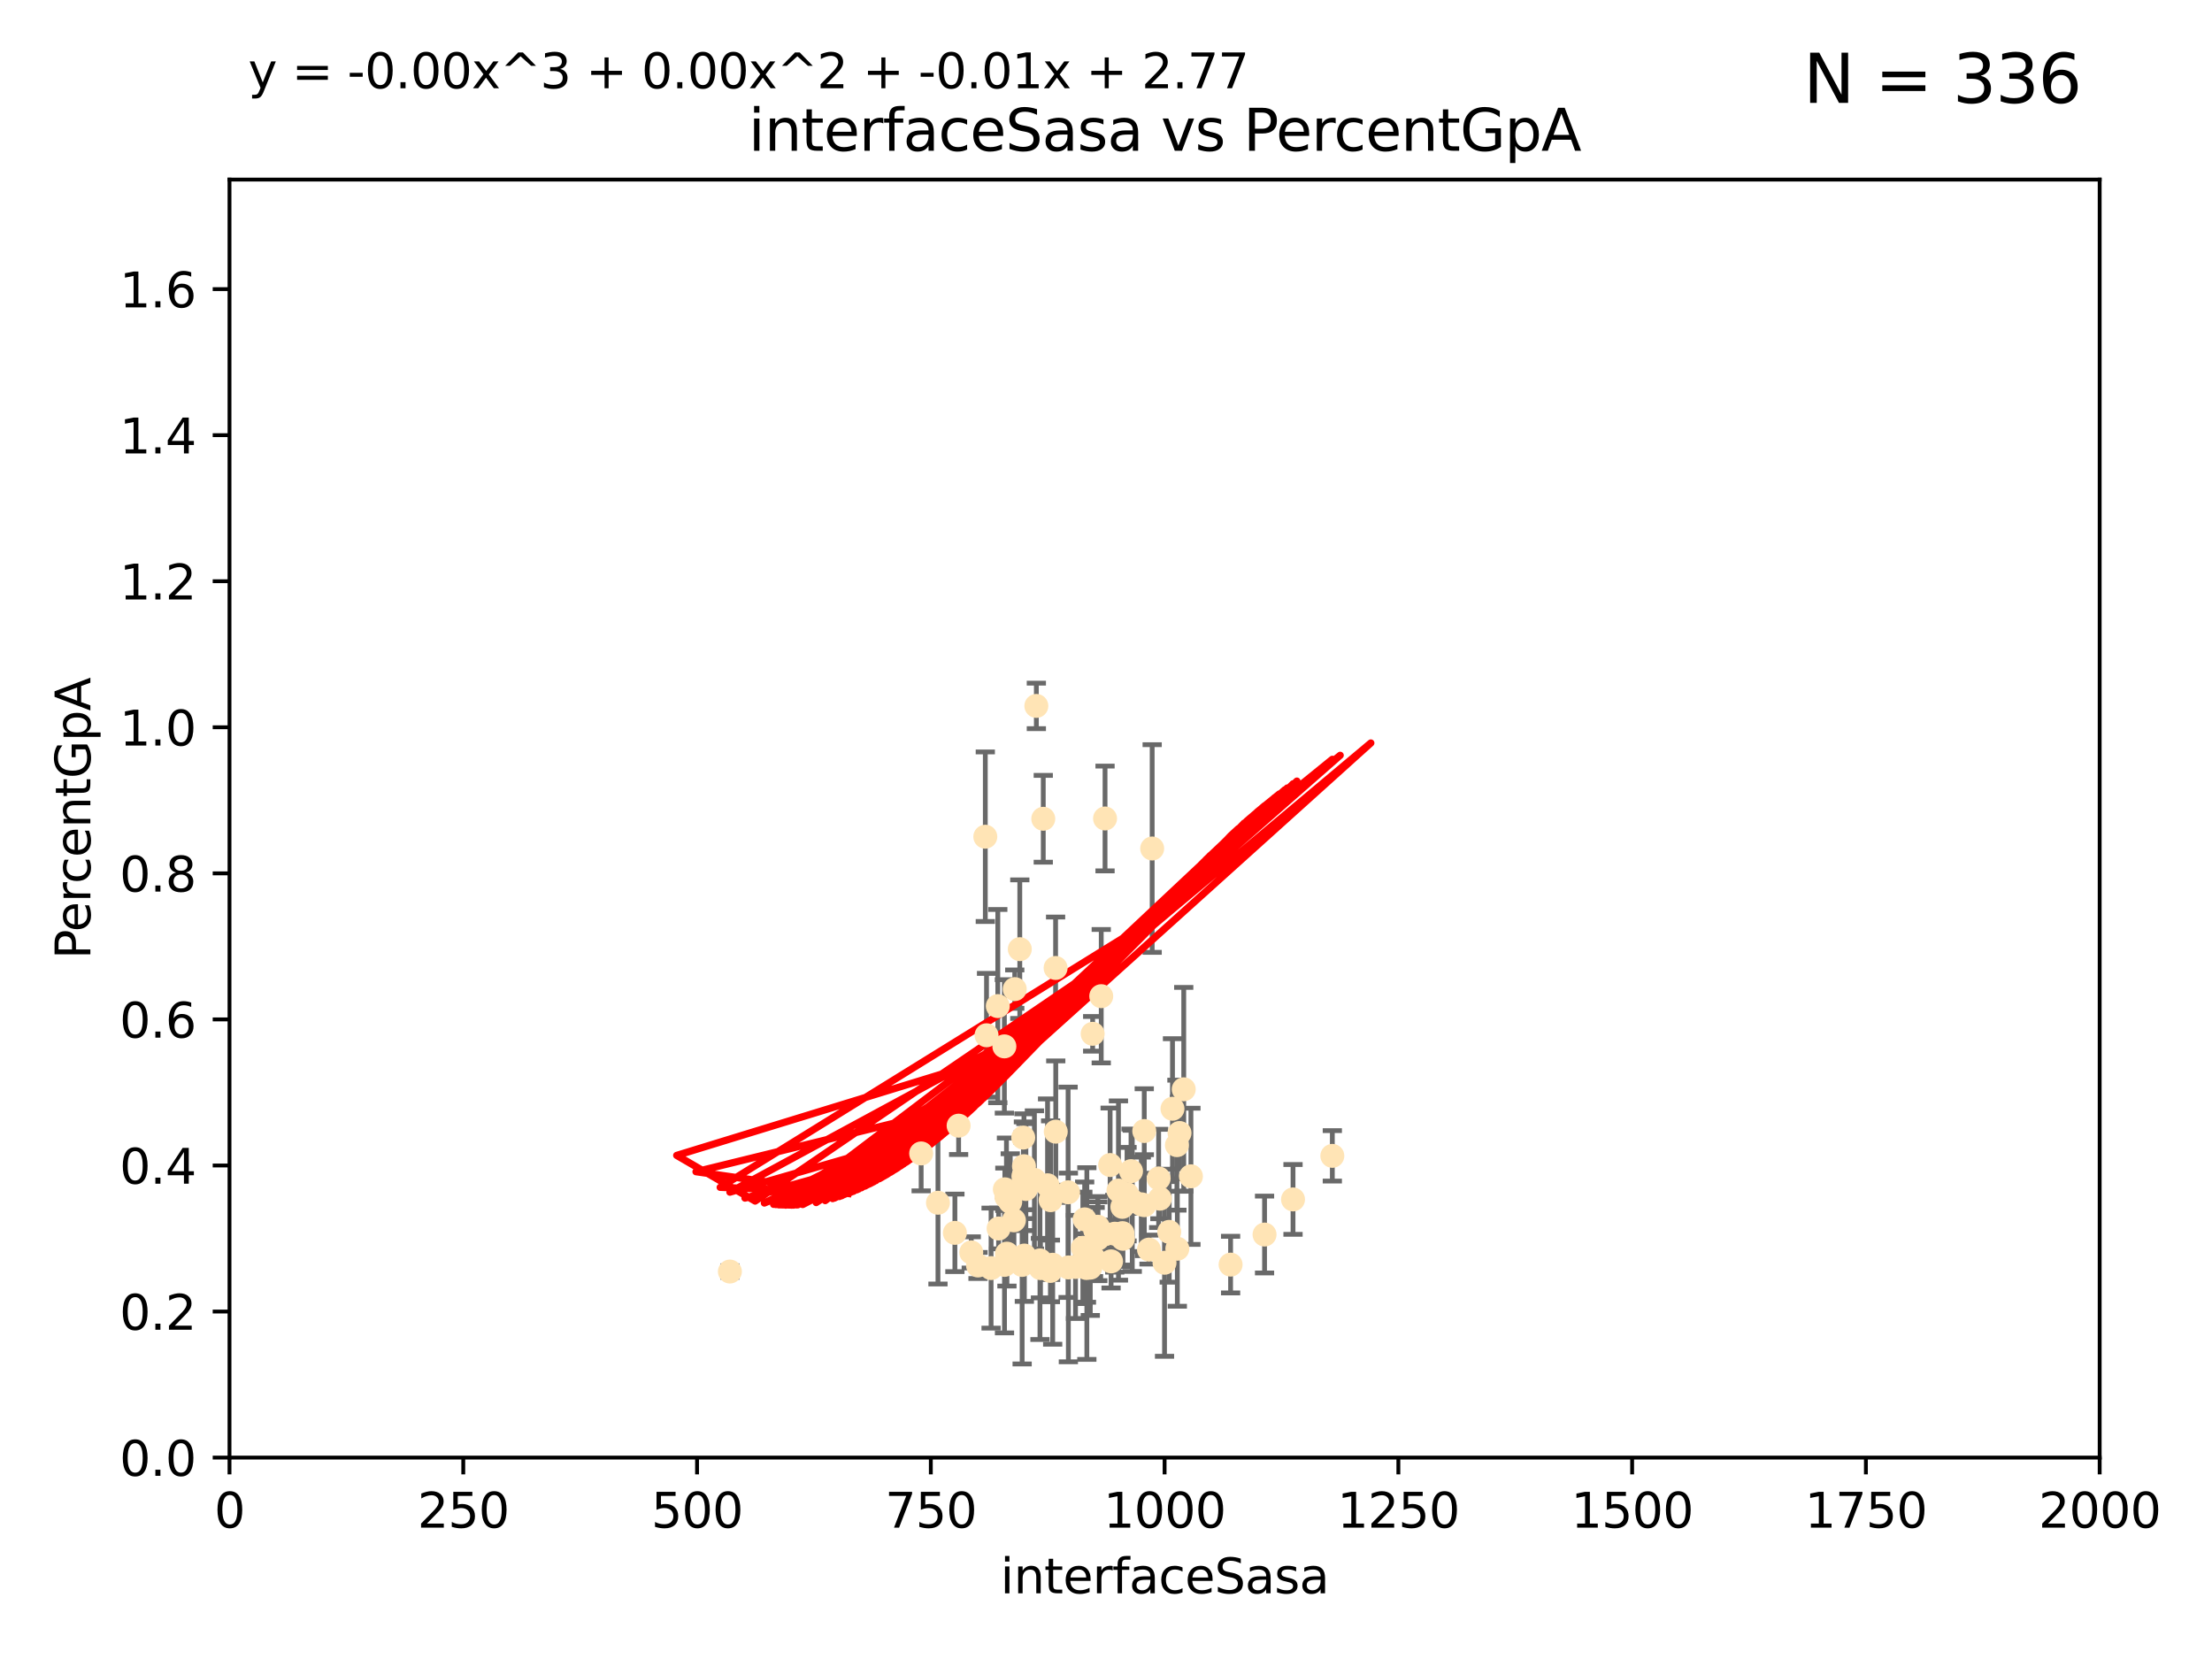 <?xml version="1.0" encoding="utf-8" standalone="no"?>
<!DOCTYPE svg PUBLIC "-//W3C//DTD SVG 1.1//EN"
  "http://www.w3.org/Graphics/SVG/1.1/DTD/svg11.dtd">
<svg xmlns:xlink="http://www.w3.org/1999/xlink" width="460.8pt" height="345.6pt" viewBox="0 0 460.8 345.6" xmlns="http://www.w3.org/2000/svg" version="1.1">
 <defs>
  <style type="text/css">*{stroke-linejoin: round; stroke-linecap: butt}</style>
 </defs>
 <g id="figure_1">
  <g id="patch_1">
   <path d="M 0 345.6 
L 460.8 345.6 
L 460.8 0 
L 0 0 
z
" style="fill: #ffffff"/>
  </g>
  <g id="axes_1">
   <g id="patch_2">
    <path d="M 47.81 303.64 
L 437.4 303.64 
L 437.4 37.411 
L 47.81 37.411 
z
" style="fill: #ffffff"/>
   </g>
   <g id="PathCollection_1">
    <defs>
     <path id="m075f48736b" d="M 0 1.118 
C 0.297 1.118 0.581 1 0.791 0.791 
C 1 0.581 1.118 0.297 1.118 0 
C 1.118 -0.297 1 -0.581 0.791 -0.791 
C 0.581 -1 0.297 -1.118 0 -1.118 
C -0.297 -1.118 -0.581 -1 -0.791 -0.791 
C -1 -0.581 -1.118 -0.297 -1.118 0 
C -1.118 0.297 -1 0.581 -0.791 0.791 
C -0.581 1 -0.297 1.118 0 1.118 
z
" style="stroke: #ffe4b5"/>
    </defs>
    <g clip-path="url(#p70b90cf525)">
     <use xlink:href="#m075f48736b" x="245.718" y="236.024" style="fill: #ffe4b5; stroke: #ffe4b5"/>
     <use xlink:href="#m075f48736b" x="241.623" y="249.706" style="fill: #ffe4b5; stroke: #ffe4b5"/>
     <use xlink:href="#m075f48736b" x="277.549" y="240.787" style="fill: #ffe4b5; stroke: #ffe4b5"/>
     <use xlink:href="#m075f48736b" x="215.891" y="147.056" style="fill: #ffe4b5; stroke: #ffe4b5"/>
     <use xlink:href="#m075f48736b" x="245.174" y="238.556" style="fill: #ffe4b5; stroke: #ffe4b5"/>
     <use xlink:href="#m075f48736b" x="217.332" y="170.567" style="fill: #ffe4b5; stroke: #ffe4b5"/>
     <use xlink:href="#m075f48736b" x="212.443" y="197.729" style="fill: #ffe4b5; stroke: #ffe4b5"/>
     <use xlink:href="#m075f48736b" x="240.018" y="176.757" style="fill: #ffe4b5; stroke: #ffe4b5"/>
     <use xlink:href="#m075f48736b" x="241.368" y="245.488" style="fill: #ffe4b5; stroke: #ffe4b5"/>
     <use xlink:href="#m075f48736b" x="225.576" y="259.945" style="fill: #ffe4b5; stroke: #ffe4b5"/>
     <use xlink:href="#m075f48736b" x="213.394" y="261.555" style="fill: #ffe4b5; stroke: #ffe4b5"/>
     <use xlink:href="#m075f48736b" x="233.829" y="256.883" style="fill: #ffe4b5; stroke: #ffe4b5"/>
     <use xlink:href="#m075f48736b" x="213.31" y="242.941" style="fill: #ffe4b5; stroke: #ffe4b5"/>
     <use xlink:href="#m075f48736b" x="263.429" y="257.179" style="fill: #ffe4b5; stroke: #ffe4b5"/>
     <use xlink:href="#m075f48736b" x="210.452" y="250.368" style="fill: #ffe4b5; stroke: #ffe4b5"/>
     <use xlink:href="#m075f48736b" x="227.621" y="215.363" style="fill: #ffe4b5; stroke: #ffe4b5"/>
     <use xlink:href="#m075f48736b" x="207.861" y="209.587" style="fill: #ffe4b5; stroke: #ffe4b5"/>
     <use xlink:href="#m075f48736b" x="218.863" y="250.018" style="fill: #ffe4b5; stroke: #ffe4b5"/>
     <use xlink:href="#m075f48736b" x="205.512" y="215.664" style="fill: #ffe4b5; stroke: #ffe4b5"/>
     <use xlink:href="#m075f48736b" x="206.461" y="264.167" style="fill: #ffe4b5; stroke: #ffe4b5"/>
     <use xlink:href="#m075f48736b" x="243.569" y="256.619" style="fill: #ffe4b5; stroke: #ffe4b5"/>
     <use xlink:href="#m075f48736b" x="228.695" y="255.55" style="fill: #ffe4b5; stroke: #ffe4b5"/>
     <use xlink:href="#m075f48736b" x="219.9" y="201.644" style="fill: #ffe4b5; stroke: #ffe4b5"/>
     <use xlink:href="#m075f48736b" x="222.506" y="248.374" style="fill: #ffe4b5; stroke: #ffe4b5"/>
     <use xlink:href="#m075f48736b" x="211.22" y="254.217" style="fill: #ffe4b5; stroke: #ffe4b5"/>
     <use xlink:href="#m075f48736b" x="235.873" y="250.156" style="fill: #ffe4b5; stroke: #ffe4b5"/>
     <use xlink:href="#m075f48736b" x="245.26" y="260.133" style="fill: #ffe4b5; stroke: #ffe4b5"/>
     <use xlink:href="#m075f48736b" x="234.782" y="248.766" style="fill: #ffe4b5; stroke: #ffe4b5"/>
     <use xlink:href="#m075f48736b" x="225.956" y="254.013" style="fill: #ffe4b5; stroke: #ffe4b5"/>
     <use xlink:href="#m075f48736b" x="242.591" y="263.055" style="fill: #ffe4b5; stroke: #ffe4b5"/>
     <use xlink:href="#m075f48736b" x="215.488" y="245.794" style="fill: #ffe4b5; stroke: #ffe4b5"/>
     <use xlink:href="#m075f48736b" x="152.051" y="264.885" style="fill: #ffe4b5; stroke: #ffe4b5"/>
     <use xlink:href="#m075f48736b" x="216.645" y="262.566" style="fill: #ffe4b5; stroke: #ffe4b5"/>
     <use xlink:href="#m075f48736b" x="239.356" y="260.314" style="fill: #ffe4b5; stroke: #ffe4b5"/>
     <use xlink:href="#m075f48736b" x="195.396" y="250.558" style="fill: #ffe4b5; stroke: #ffe4b5"/>
     <use xlink:href="#m075f48736b" x="199.699" y="234.499" style="fill: #ffe4b5; stroke: #ffe4b5"/>
     <use xlink:href="#m075f48736b" x="213.711" y="247.693" style="fill: #ffe4b5; stroke: #ffe4b5"/>
     <use xlink:href="#m075f48736b" x="209.763" y="261.159" style="fill: #ffe4b5; stroke: #ffe4b5"/>
     <use xlink:href="#m075f48736b" x="256.356" y="263.443" style="fill: #ffe4b5; stroke: #ffe4b5"/>
     <use xlink:href="#m075f48736b" x="209.663" y="249.368" style="fill: #ffe4b5; stroke: #ffe4b5"/>
     <use xlink:href="#m075f48736b" x="218.819" y="264.76" style="fill: #ffe4b5; stroke: #ffe4b5"/>
     <use xlink:href="#m075f48736b" x="230.304" y="257.072" style="fill: #ffe4b5; stroke: #ffe4b5"/>
     <use xlink:href="#m075f48736b" x="248.092" y="245.048" style="fill: #ffe4b5; stroke: #ffe4b5"/>
     <use xlink:href="#m075f48736b" x="213.16" y="236.977" style="fill: #ffe4b5; stroke: #ffe4b5"/>
     <use xlink:href="#m075f48736b" x="238.37" y="235.615" style="fill: #ffe4b5; stroke: #ffe4b5"/>
     <use xlink:href="#m075f48736b" x="212.93" y="263.511" style="fill: #ffe4b5; stroke: #ffe4b5"/>
     <use xlink:href="#m075f48736b" x="227.125" y="264.074" style="fill: #ffe4b5; stroke: #ffe4b5"/>
     <use xlink:href="#m075f48736b" x="244.251" y="230.974" style="fill: #ffe4b5; stroke: #ffe4b5"/>
     <use xlink:href="#m075f48736b" x="209.229" y="217.98" style="fill: #ffe4b5; stroke: #ffe4b5"/>
     <use xlink:href="#m075f48736b" x="203.738" y="263.623" style="fill: #ffe4b5; stroke: #ffe4b5"/>
     <use xlink:href="#m075f48736b" x="246.594" y="226.92" style="fill: #ffe4b5; stroke: #ffe4b5"/>
     <use xlink:href="#m075f48736b" x="226.326" y="264.148" style="fill: #ffe4b5; stroke: #ffe4b5"/>
     <use xlink:href="#m075f48736b" x="229.408" y="207.524" style="fill: #ffe4b5; stroke: #ffe4b5"/>
     <use xlink:href="#m075f48736b" x="233.806" y="251.412" style="fill: #ffe4b5; stroke: #ffe4b5"/>
     <use xlink:href="#m075f48736b" x="222.561" y="264.031" style="fill: #ffe4b5; stroke: #ffe4b5"/>
     <use xlink:href="#m075f48736b" x="211.391" y="206.053" style="fill: #ffe4b5; stroke: #ffe4b5"/>
     <use xlink:href="#m075f48736b" x="269.36" y="249.862" style="fill: #ffe4b5; stroke: #ffe4b5"/>
     <use xlink:href="#m075f48736b" x="224.047" y="263.927" style="fill: #ffe4b5; stroke: #ffe4b5"/>
     <use xlink:href="#m075f48736b" x="235.612" y="243.97" style="fill: #ffe4b5; stroke: #ffe4b5"/>
     <use xlink:href="#m075f48736b" x="205.257" y="174.301" style="fill: #ffe4b5; stroke: #ffe4b5"/>
     <use xlink:href="#m075f48736b" x="237.753" y="250.882" style="fill: #ffe4b5; stroke: #ffe4b5"/>
     <use xlink:href="#m075f48736b" x="227.801" y="262.072" style="fill: #ffe4b5; stroke: #ffe4b5"/>
     <use xlink:href="#m075f48736b" x="228.693" y="258.03" style="fill: #ffe4b5; stroke: #ffe4b5"/>
     <use xlink:href="#m075f48736b" x="216.746" y="264.173" style="fill: #ffe4b5; stroke: #ffe4b5"/>
     <use xlink:href="#m075f48736b" x="219.935" y="235.745" style="fill: #ffe4b5; stroke: #ffe4b5"/>
     <use xlink:href="#m075f48736b" x="202.329" y="260.898" style="fill: #ffe4b5; stroke: #ffe4b5"/>
     <use xlink:href="#m075f48736b" x="232.224" y="257.002" style="fill: #ffe4b5; stroke: #ffe4b5"/>
     <use xlink:href="#m075f48736b" x="233.923" y="258.061" style="fill: #ffe4b5; stroke: #ffe4b5"/>
     <use xlink:href="#m075f48736b" x="231.457" y="262.765" style="fill: #ffe4b5; stroke: #ffe4b5"/>
     <use xlink:href="#m075f48736b" x="219.294" y="263.471" style="fill: #ffe4b5; stroke: #ffe4b5"/>
     <use xlink:href="#m075f48736b" x="209.328" y="247.753" style="fill: #ffe4b5; stroke: #ffe4b5"/>
     <use xlink:href="#m075f48736b" x="208.029" y="255.921" style="fill: #ffe4b5; stroke: #ffe4b5"/>
     <use xlink:href="#m075f48736b" x="198.922" y="256.829" style="fill: #ffe4b5; stroke: #ffe4b5"/>
     <use xlink:href="#m075f48736b" x="209.256" y="263.501" style="fill: #ffe4b5; stroke: #ffe4b5"/>
     <use xlink:href="#m075f48736b" x="226.41" y="263.219" style="fill: #ffe4b5; stroke: #ffe4b5"/>
     <use xlink:href="#m075f48736b" x="218.226" y="246.911" style="fill: #ffe4b5; stroke: #ffe4b5"/>
     <use xlink:href="#m075f48736b" x="191.894" y="240.283" style="fill: #ffe4b5; stroke: #ffe4b5"/>
     <use xlink:href="#m075f48736b" x="232.996" y="248.009" style="fill: #ffe4b5; stroke: #ffe4b5"/>
     <use xlink:href="#m075f48736b" x="230.202" y="170.505" style="fill: #ffe4b5; stroke: #ffe4b5"/>
     <use xlink:href="#m075f48736b" x="228.138" y="256.25" style="fill: #ffe4b5; stroke: #ffe4b5"/>
     <use xlink:href="#m075f48736b" x="238.38" y="251.06" style="fill: #ffe4b5; stroke: #ffe4b5"/>
     <use xlink:href="#m075f48736b" x="231.26" y="242.696" style="fill: #ffe4b5; stroke: #ffe4b5"/>
     <use xlink:href="#m075f48736b" x="213.195" y="245.033" style="fill: #ffe4b5; stroke: #ffe4b5"/>
    </g>
   </g>
   <g id="matplotlib.axis_1">
    <g id="xtick_1">
     <g id="line2d_1">
      <defs>
       <path id="ma1dea7b5a1" d="M 0 0 
L 0 3.5 
" style="stroke: #000000; stroke-width: 0.8"/>
      </defs>
      <g>
       <use xlink:href="#ma1dea7b5a1" x="47.81" y="303.64" style="stroke: #000000; stroke-width: 0.8"/>
      </g>
     </g>
     <g id="text_1">
      <!-- 0 -->
      <g transform="translate(44.629 318.238)scale(0.1 -0.1)">
       <defs>
        <path id="DejaVuSans-30" d="M 2034 4250 
Q 1547 4250 1301 3770 
Q 1056 3291 1056 2328 
Q 1056 1369 1301 889 
Q 1547 409 2034 409 
Q 2525 409 2770 889 
Q 3016 1369 3016 2328 
Q 3016 3291 2770 3770 
Q 2525 4250 2034 4250 
z
M 2034 4750 
Q 2819 4750 3233 4129 
Q 3647 3509 3647 2328 
Q 3647 1150 3233 529 
Q 2819 -91 2034 -91 
Q 1250 -91 836 529 
Q 422 1150 422 2328 
Q 422 3509 836 4129 
Q 1250 4750 2034 4750 
z
" transform="scale(0.016)"/>
       </defs>
       <use xlink:href="#DejaVuSans-30"/>
      </g>
     </g>
    </g>
    <g id="xtick_2">
     <g id="line2d_2">
      <g>
       <use xlink:href="#ma1dea7b5a1" x="96.509" y="303.64" style="stroke: #000000; stroke-width: 0.8"/>
      </g>
     </g>
     <g id="text_2">
      <!-- 250 -->
      <g transform="translate(86.965 318.238)scale(0.1 -0.1)">
       <defs>
        <path id="DejaVuSans-32" d="M 1228 531 
L 3431 531 
L 3431 0 
L 469 0 
L 469 531 
Q 828 903 1448 1529 
Q 2069 2156 2228 2338 
Q 2531 2678 2651 2914 
Q 2772 3150 2772 3378 
Q 2772 3750 2511 3984 
Q 2250 4219 1831 4219 
Q 1534 4219 1204 4116 
Q 875 4013 500 3803 
L 500 4441 
Q 881 4594 1212 4672 
Q 1544 4750 1819 4750 
Q 2544 4750 2975 4387 
Q 3406 4025 3406 3419 
Q 3406 3131 3298 2873 
Q 3191 2616 2906 2266 
Q 2828 2175 2409 1742 
Q 1991 1309 1228 531 
z
" transform="scale(0.016)"/>
        <path id="DejaVuSans-35" d="M 691 4666 
L 3169 4666 
L 3169 4134 
L 1269 4134 
L 1269 2991 
Q 1406 3038 1543 3061 
Q 1681 3084 1819 3084 
Q 2600 3084 3056 2656 
Q 3513 2228 3513 1497 
Q 3513 744 3044 326 
Q 2575 -91 1722 -91 
Q 1428 -91 1123 -41 
Q 819 9 494 109 
L 494 744 
Q 775 591 1075 516 
Q 1375 441 1709 441 
Q 2250 441 2565 725 
Q 2881 1009 2881 1497 
Q 2881 1984 2565 2268 
Q 2250 2553 1709 2553 
Q 1456 2553 1204 2497 
Q 953 2441 691 2322 
L 691 4666 
z
" transform="scale(0.016)"/>
       </defs>
       <use xlink:href="#DejaVuSans-32"/>
       <use xlink:href="#DejaVuSans-35" x="63.623"/>
       <use xlink:href="#DejaVuSans-30" x="127.246"/>
      </g>
     </g>
    </g>
    <g id="xtick_3">
     <g id="line2d_3">
      <g>
       <use xlink:href="#ma1dea7b5a1" x="145.208" y="303.64" style="stroke: #000000; stroke-width: 0.8"/>
      </g>
     </g>
     <g id="text_3">
      <!-- 500 -->
      <g transform="translate(135.664 318.238)scale(0.1 -0.1)">
       <use xlink:href="#DejaVuSans-35"/>
       <use xlink:href="#DejaVuSans-30" x="63.623"/>
       <use xlink:href="#DejaVuSans-30" x="127.246"/>
      </g>
     </g>
    </g>
    <g id="xtick_4">
     <g id="line2d_4">
      <g>
       <use xlink:href="#ma1dea7b5a1" x="193.906" y="303.64" style="stroke: #000000; stroke-width: 0.8"/>
      </g>
     </g>
     <g id="text_4">
      <!-- 750 -->
      <g transform="translate(184.363 318.238)scale(0.1 -0.1)">
       <defs>
        <path id="DejaVuSans-37" d="M 525 4666 
L 3525 4666 
L 3525 4397 
L 1831 0 
L 1172 0 
L 2766 4134 
L 525 4134 
L 525 4666 
z
" transform="scale(0.016)"/>
       </defs>
       <use xlink:href="#DejaVuSans-37"/>
       <use xlink:href="#DejaVuSans-35" x="63.623"/>
       <use xlink:href="#DejaVuSans-30" x="127.246"/>
      </g>
     </g>
    </g>
    <g id="xtick_5">
     <g id="line2d_5">
      <g>
       <use xlink:href="#ma1dea7b5a1" x="242.605" y="303.64" style="stroke: #000000; stroke-width: 0.8"/>
      </g>
     </g>
     <g id="text_5">
      <!-- 1000 -->
      <g transform="translate(229.88 318.238)scale(0.1 -0.1)">
       <defs>
        <path id="DejaVuSans-31" d="M 794 531 
L 1825 531 
L 1825 4091 
L 703 3866 
L 703 4441 
L 1819 4666 
L 2450 4666 
L 2450 531 
L 3481 531 
L 3481 0 
L 794 0 
L 794 531 
z
" transform="scale(0.016)"/>
       </defs>
       <use xlink:href="#DejaVuSans-31"/>
       <use xlink:href="#DejaVuSans-30" x="63.623"/>
       <use xlink:href="#DejaVuSans-30" x="127.246"/>
       <use xlink:href="#DejaVuSans-30" x="190.869"/>
      </g>
     </g>
    </g>
    <g id="xtick_6">
     <g id="line2d_6">
      <g>
       <use xlink:href="#ma1dea7b5a1" x="291.304" y="303.64" style="stroke: #000000; stroke-width: 0.8"/>
      </g>
     </g>
     <g id="text_6">
      <!-- 1250 -->
      <g transform="translate(278.579 318.238)scale(0.1 -0.1)">
       <use xlink:href="#DejaVuSans-31"/>
       <use xlink:href="#DejaVuSans-32" x="63.623"/>
       <use xlink:href="#DejaVuSans-35" x="127.246"/>
       <use xlink:href="#DejaVuSans-30" x="190.869"/>
      </g>
     </g>
    </g>
    <g id="xtick_7">
     <g id="line2d_7">
      <g>
       <use xlink:href="#ma1dea7b5a1" x="340.002" y="303.64" style="stroke: #000000; stroke-width: 0.8"/>
      </g>
     </g>
     <g id="text_7">
      <!-- 1500 -->
      <g transform="translate(327.277 318.238)scale(0.1 -0.1)">
       <use xlink:href="#DejaVuSans-31"/>
       <use xlink:href="#DejaVuSans-35" x="63.623"/>
       <use xlink:href="#DejaVuSans-30" x="127.246"/>
       <use xlink:href="#DejaVuSans-30" x="190.869"/>
      </g>
     </g>
    </g>
    <g id="xtick_8">
     <g id="line2d_8">
      <g>
       <use xlink:href="#ma1dea7b5a1" x="388.701" y="303.64" style="stroke: #000000; stroke-width: 0.8"/>
      </g>
     </g>
     <g id="text_8">
      <!-- 1750 -->
      <g transform="translate(375.976 318.238)scale(0.1 -0.1)">
       <use xlink:href="#DejaVuSans-31"/>
       <use xlink:href="#DejaVuSans-37" x="63.623"/>
       <use xlink:href="#DejaVuSans-35" x="127.246"/>
       <use xlink:href="#DejaVuSans-30" x="190.869"/>
      </g>
     </g>
    </g>
    <g id="xtick_9">
     <g id="line2d_9">
      <g>
       <use xlink:href="#ma1dea7b5a1" x="437.4" y="303.64" style="stroke: #000000; stroke-width: 0.8"/>
      </g>
     </g>
     <g id="text_9">
      <!-- 2000 -->
      <g transform="translate(424.675 318.238)scale(0.1 -0.1)">
       <use xlink:href="#DejaVuSans-32"/>
       <use xlink:href="#DejaVuSans-30" x="63.623"/>
       <use xlink:href="#DejaVuSans-30" x="127.246"/>
       <use xlink:href="#DejaVuSans-30" x="190.869"/>
      </g>
     </g>
    </g>
    <g id="text_10">
     <!-- interfaceSasa -->
     <g transform="translate(208.398 331.917)scale(0.1 -0.1)">
      <defs>
       <path id="DejaVuSans-69" d="M 603 3500 
L 1178 3500 
L 1178 0 
L 603 0 
L 603 3500 
z
M 603 4863 
L 1178 4863 
L 1178 4134 
L 603 4134 
L 603 4863 
z
" transform="scale(0.016)"/>
       <path id="DejaVuSans-6e" d="M 3513 2113 
L 3513 0 
L 2938 0 
L 2938 2094 
Q 2938 2591 2744 2837 
Q 2550 3084 2163 3084 
Q 1697 3084 1428 2787 
Q 1159 2491 1159 1978 
L 1159 0 
L 581 0 
L 581 3500 
L 1159 3500 
L 1159 2956 
Q 1366 3272 1645 3428 
Q 1925 3584 2291 3584 
Q 2894 3584 3203 3211 
Q 3513 2838 3513 2113 
z
" transform="scale(0.016)"/>
       <path id="DejaVuSans-74" d="M 1172 4494 
L 1172 3500 
L 2356 3500 
L 2356 3053 
L 1172 3053 
L 1172 1153 
Q 1172 725 1289 603 
Q 1406 481 1766 481 
L 2356 481 
L 2356 0 
L 1766 0 
Q 1100 0 847 248 
Q 594 497 594 1153 
L 594 3053 
L 172 3053 
L 172 3500 
L 594 3500 
L 594 4494 
L 1172 4494 
z
" transform="scale(0.016)"/>
       <path id="DejaVuSans-65" d="M 3597 1894 
L 3597 1613 
L 953 1613 
Q 991 1019 1311 708 
Q 1631 397 2203 397 
Q 2534 397 2845 478 
Q 3156 559 3463 722 
L 3463 178 
Q 3153 47 2828 -22 
Q 2503 -91 2169 -91 
Q 1331 -91 842 396 
Q 353 884 353 1716 
Q 353 2575 817 3079 
Q 1281 3584 2069 3584 
Q 2775 3584 3186 3129 
Q 3597 2675 3597 1894 
z
M 3022 2063 
Q 3016 2534 2758 2815 
Q 2500 3097 2075 3097 
Q 1594 3097 1305 2825 
Q 1016 2553 972 2059 
L 3022 2063 
z
" transform="scale(0.016)"/>
       <path id="DejaVuSans-72" d="M 2631 2963 
Q 2534 3019 2420 3045 
Q 2306 3072 2169 3072 
Q 1681 3072 1420 2755 
Q 1159 2438 1159 1844 
L 1159 0 
L 581 0 
L 581 3500 
L 1159 3500 
L 1159 2956 
Q 1341 3275 1631 3429 
Q 1922 3584 2338 3584 
Q 2397 3584 2469 3576 
Q 2541 3569 2628 3553 
L 2631 2963 
z
" transform="scale(0.016)"/>
       <path id="DejaVuSans-66" d="M 2375 4863 
L 2375 4384 
L 1825 4384 
Q 1516 4384 1395 4259 
Q 1275 4134 1275 3809 
L 1275 3500 
L 2222 3500 
L 2222 3053 
L 1275 3053 
L 1275 0 
L 697 0 
L 697 3053 
L 147 3053 
L 147 3500 
L 697 3500 
L 697 3744 
Q 697 4328 969 4595 
Q 1241 4863 1831 4863 
L 2375 4863 
z
" transform="scale(0.016)"/>
       <path id="DejaVuSans-61" d="M 2194 1759 
Q 1497 1759 1228 1600 
Q 959 1441 959 1056 
Q 959 750 1161 570 
Q 1363 391 1709 391 
Q 2188 391 2477 730 
Q 2766 1069 2766 1631 
L 2766 1759 
L 2194 1759 
z
M 3341 1997 
L 3341 0 
L 2766 0 
L 2766 531 
Q 2569 213 2275 61 
Q 1981 -91 1556 -91 
Q 1019 -91 701 211 
Q 384 513 384 1019 
Q 384 1609 779 1909 
Q 1175 2209 1959 2209 
L 2766 2209 
L 2766 2266 
Q 2766 2663 2505 2880 
Q 2244 3097 1772 3097 
Q 1472 3097 1187 3025 
Q 903 2953 641 2809 
L 641 3341 
Q 956 3463 1253 3523 
Q 1550 3584 1831 3584 
Q 2591 3584 2966 3190 
Q 3341 2797 3341 1997 
z
" transform="scale(0.016)"/>
       <path id="DejaVuSans-63" d="M 3122 3366 
L 3122 2828 
Q 2878 2963 2633 3030 
Q 2388 3097 2138 3097 
Q 1578 3097 1268 2742 
Q 959 2388 959 1747 
Q 959 1106 1268 751 
Q 1578 397 2138 397 
Q 2388 397 2633 464 
Q 2878 531 3122 666 
L 3122 134 
Q 2881 22 2623 -34 
Q 2366 -91 2075 -91 
Q 1284 -91 818 406 
Q 353 903 353 1747 
Q 353 2603 823 3093 
Q 1294 3584 2113 3584 
Q 2378 3584 2631 3529 
Q 2884 3475 3122 3366 
z
" transform="scale(0.016)"/>
       <path id="DejaVuSans-53" d="M 3425 4513 
L 3425 3897 
Q 3066 4069 2747 4153 
Q 2428 4238 2131 4238 
Q 1616 4238 1336 4038 
Q 1056 3838 1056 3469 
Q 1056 3159 1242 3001 
Q 1428 2844 1947 2747 
L 2328 2669 
Q 3034 2534 3370 2195 
Q 3706 1856 3706 1288 
Q 3706 609 3251 259 
Q 2797 -91 1919 -91 
Q 1588 -91 1214 -16 
Q 841 59 441 206 
L 441 856 
Q 825 641 1194 531 
Q 1563 422 1919 422 
Q 2459 422 2753 634 
Q 3047 847 3047 1241 
Q 3047 1584 2836 1778 
Q 2625 1972 2144 2069 
L 1759 2144 
Q 1053 2284 737 2584 
Q 422 2884 422 3419 
Q 422 4038 858 4394 
Q 1294 4750 2059 4750 
Q 2388 4750 2728 4690 
Q 3069 4631 3425 4513 
z
" transform="scale(0.016)"/>
       <path id="DejaVuSans-73" d="M 2834 3397 
L 2834 2853 
Q 2591 2978 2328 3040 
Q 2066 3103 1784 3103 
Q 1356 3103 1142 2972 
Q 928 2841 928 2578 
Q 928 2378 1081 2264 
Q 1234 2150 1697 2047 
L 1894 2003 
Q 2506 1872 2764 1633 
Q 3022 1394 3022 966 
Q 3022 478 2636 193 
Q 2250 -91 1575 -91 
Q 1294 -91 989 -36 
Q 684 19 347 128 
L 347 722 
Q 666 556 975 473 
Q 1284 391 1588 391 
Q 1994 391 2212 530 
Q 2431 669 2431 922 
Q 2431 1156 2273 1281 
Q 2116 1406 1581 1522 
L 1381 1569 
Q 847 1681 609 1914 
Q 372 2147 372 2553 
Q 372 3047 722 3315 
Q 1072 3584 1716 3584 
Q 2034 3584 2315 3537 
Q 2597 3491 2834 3397 
z
" transform="scale(0.016)"/>
      </defs>
      <use xlink:href="#DejaVuSans-69"/>
      <use xlink:href="#DejaVuSans-6e" x="27.783"/>
      <use xlink:href="#DejaVuSans-74" x="91.162"/>
      <use xlink:href="#DejaVuSans-65" x="130.371"/>
      <use xlink:href="#DejaVuSans-72" x="191.895"/>
      <use xlink:href="#DejaVuSans-66" x="233.008"/>
      <use xlink:href="#DejaVuSans-61" x="268.213"/>
      <use xlink:href="#DejaVuSans-63" x="329.492"/>
      <use xlink:href="#DejaVuSans-65" x="384.473"/>
      <use xlink:href="#DejaVuSans-53" x="445.996"/>
      <use xlink:href="#DejaVuSans-61" x="509.473"/>
      <use xlink:href="#DejaVuSans-73" x="570.752"/>
      <use xlink:href="#DejaVuSans-61" x="622.852"/>
     </g>
    </g>
   </g>
   <g id="matplotlib.axis_2">
    <g id="ytick_1">
     <g id="line2d_10">
      <defs>
       <path id="mfe2c207ed7" d="M 0 0 
L -3.5 0 
" style="stroke: #000000; stroke-width: 0.8"/>
      </defs>
      <g>
       <use xlink:href="#mfe2c207ed7" x="47.81" y="303.64" style="stroke: #000000; stroke-width: 0.8"/>
      </g>
     </g>
     <g id="text_11">
      <!-- 0.0 -->
      <g transform="translate(24.907 307.439)scale(0.1 -0.1)">
       <defs>
        <path id="DejaVuSans-2e" d="M 684 794 
L 1344 794 
L 1344 0 
L 684 0 
L 684 794 
z
" transform="scale(0.016)"/>
       </defs>
       <use xlink:href="#DejaVuSans-30"/>
       <use xlink:href="#DejaVuSans-2e" x="63.623"/>
       <use xlink:href="#DejaVuSans-30" x="95.41"/>
      </g>
     </g>
    </g>
    <g id="ytick_2">
     <g id="line2d_11">
      <g>
       <use xlink:href="#mfe2c207ed7" x="47.81" y="273.214" style="stroke: #000000; stroke-width: 0.8"/>
      </g>
     </g>
     <g id="text_12">
      <!-- 0.2 -->
      <g transform="translate(24.907 277.013)scale(0.1 -0.1)">
       <use xlink:href="#DejaVuSans-30"/>
       <use xlink:href="#DejaVuSans-2e" x="63.623"/>
       <use xlink:href="#DejaVuSans-32" x="95.41"/>
      </g>
     </g>
    </g>
    <g id="ytick_3">
     <g id="line2d_12">
      <g>
       <use xlink:href="#mfe2c207ed7" x="47.81" y="242.788" style="stroke: #000000; stroke-width: 0.8"/>
      </g>
     </g>
     <g id="text_13">
      <!-- 0.4 -->
      <g transform="translate(24.907 246.587)scale(0.1 -0.1)">
       <defs>
        <path id="DejaVuSans-34" d="M 2419 4116 
L 825 1625 
L 2419 1625 
L 2419 4116 
z
M 2253 4666 
L 3047 4666 
L 3047 1625 
L 3713 1625 
L 3713 1100 
L 3047 1100 
L 3047 0 
L 2419 0 
L 2419 1100 
L 313 1100 
L 313 1709 
L 2253 4666 
z
" transform="scale(0.016)"/>
       </defs>
       <use xlink:href="#DejaVuSans-30"/>
       <use xlink:href="#DejaVuSans-2e" x="63.623"/>
       <use xlink:href="#DejaVuSans-34" x="95.41"/>
      </g>
     </g>
    </g>
    <g id="ytick_4">
     <g id="line2d_13">
      <g>
       <use xlink:href="#mfe2c207ed7" x="47.81" y="212.362" style="stroke: #000000; stroke-width: 0.8"/>
      </g>
     </g>
     <g id="text_14">
      <!-- 0.6 -->
      <g transform="translate(24.907 216.161)scale(0.1 -0.1)">
       <defs>
        <path id="DejaVuSans-36" d="M 2113 2584 
Q 1688 2584 1439 2293 
Q 1191 2003 1191 1497 
Q 1191 994 1439 701 
Q 1688 409 2113 409 
Q 2538 409 2786 701 
Q 3034 994 3034 1497 
Q 3034 2003 2786 2293 
Q 2538 2584 2113 2584 
z
M 3366 4563 
L 3366 3988 
Q 3128 4100 2886 4159 
Q 2644 4219 2406 4219 
Q 1781 4219 1451 3797 
Q 1122 3375 1075 2522 
Q 1259 2794 1537 2939 
Q 1816 3084 2150 3084 
Q 2853 3084 3261 2657 
Q 3669 2231 3669 1497 
Q 3669 778 3244 343 
Q 2819 -91 2113 -91 
Q 1303 -91 875 529 
Q 447 1150 447 2328 
Q 447 3434 972 4092 
Q 1497 4750 2381 4750 
Q 2619 4750 2861 4703 
Q 3103 4656 3366 4563 
z
" transform="scale(0.016)"/>
       </defs>
       <use xlink:href="#DejaVuSans-30"/>
       <use xlink:href="#DejaVuSans-2e" x="63.623"/>
       <use xlink:href="#DejaVuSans-36" x="95.41"/>
      </g>
     </g>
    </g>
    <g id="ytick_5">
     <g id="line2d_14">
      <g>
       <use xlink:href="#mfe2c207ed7" x="47.81" y="181.935" style="stroke: #000000; stroke-width: 0.8"/>
      </g>
     </g>
     <g id="text_15">
      <!-- 0.8 -->
      <g transform="translate(24.907 185.735)scale(0.1 -0.1)">
       <defs>
        <path id="DejaVuSans-38" d="M 2034 2216 
Q 1584 2216 1326 1975 
Q 1069 1734 1069 1313 
Q 1069 891 1326 650 
Q 1584 409 2034 409 
Q 2484 409 2743 651 
Q 3003 894 3003 1313 
Q 3003 1734 2745 1975 
Q 2488 2216 2034 2216 
z
M 1403 2484 
Q 997 2584 770 2862 
Q 544 3141 544 3541 
Q 544 4100 942 4425 
Q 1341 4750 2034 4750 
Q 2731 4750 3128 4425 
Q 3525 4100 3525 3541 
Q 3525 3141 3298 2862 
Q 3072 2584 2669 2484 
Q 3125 2378 3379 2068 
Q 3634 1759 3634 1313 
Q 3634 634 3220 271 
Q 2806 -91 2034 -91 
Q 1263 -91 848 271 
Q 434 634 434 1313 
Q 434 1759 690 2068 
Q 947 2378 1403 2484 
z
M 1172 3481 
Q 1172 3119 1398 2916 
Q 1625 2713 2034 2713 
Q 2441 2713 2670 2916 
Q 2900 3119 2900 3481 
Q 2900 3844 2670 4047 
Q 2441 4250 2034 4250 
Q 1625 4250 1398 4047 
Q 1172 3844 1172 3481 
z
" transform="scale(0.016)"/>
       </defs>
       <use xlink:href="#DejaVuSans-30"/>
       <use xlink:href="#DejaVuSans-2e" x="63.623"/>
       <use xlink:href="#DejaVuSans-38" x="95.41"/>
      </g>
     </g>
    </g>
    <g id="ytick_6">
     <g id="line2d_15">
      <g>
       <use xlink:href="#mfe2c207ed7" x="47.81" y="151.509" style="stroke: #000000; stroke-width: 0.8"/>
      </g>
     </g>
     <g id="text_16">
      <!-- 1.0 -->
      <g transform="translate(24.907 155.308)scale(0.1 -0.1)">
       <use xlink:href="#DejaVuSans-31"/>
       <use xlink:href="#DejaVuSans-2e" x="63.623"/>
       <use xlink:href="#DejaVuSans-30" x="95.41"/>
      </g>
     </g>
    </g>
    <g id="ytick_7">
     <g id="line2d_16">
      <g>
       <use xlink:href="#mfe2c207ed7" x="47.81" y="121.083" style="stroke: #000000; stroke-width: 0.8"/>
      </g>
     </g>
     <g id="text_17">
      <!-- 1.2 -->
      <g transform="translate(24.907 124.882)scale(0.1 -0.1)">
       <use xlink:href="#DejaVuSans-31"/>
       <use xlink:href="#DejaVuSans-2e" x="63.623"/>
       <use xlink:href="#DejaVuSans-32" x="95.41"/>
      </g>
     </g>
    </g>
    <g id="ytick_8">
     <g id="line2d_17">
      <g>
       <use xlink:href="#mfe2c207ed7" x="47.81" y="90.657" style="stroke: #000000; stroke-width: 0.8"/>
      </g>
     </g>
     <g id="text_18">
      <!-- 1.4 -->
      <g transform="translate(24.907 94.456)scale(0.1 -0.1)">
       <use xlink:href="#DejaVuSans-31"/>
       <use xlink:href="#DejaVuSans-2e" x="63.623"/>
       <use xlink:href="#DejaVuSans-34" x="95.41"/>
      </g>
     </g>
    </g>
    <g id="ytick_9">
     <g id="line2d_18">
      <g>
       <use xlink:href="#mfe2c207ed7" x="47.81" y="60.231" style="stroke: #000000; stroke-width: 0.8"/>
      </g>
     </g>
     <g id="text_19">
      <!-- 1.6 -->
      <g transform="translate(24.907 64.03)scale(0.1 -0.1)">
       <use xlink:href="#DejaVuSans-31"/>
       <use xlink:href="#DejaVuSans-2e" x="63.623"/>
       <use xlink:href="#DejaVuSans-36" x="95.41"/>
      </g>
     </g>
    </g>
    <g id="text_20">
     <!-- PercentGpA -->
     <g transform="translate(18.827 199.802)rotate(-90)scale(0.1 -0.1)">
      <defs>
       <path id="DejaVuSans-50" d="M 1259 4147 
L 1259 2394 
L 2053 2394 
Q 2494 2394 2734 2622 
Q 2975 2850 2975 3272 
Q 2975 3691 2734 3919 
Q 2494 4147 2053 4147 
L 1259 4147 
z
M 628 4666 
L 2053 4666 
Q 2838 4666 3239 4311 
Q 3641 3956 3641 3272 
Q 3641 2581 3239 2228 
Q 2838 1875 2053 1875 
L 1259 1875 
L 1259 0 
L 628 0 
L 628 4666 
z
" transform="scale(0.016)"/>
       <path id="DejaVuSans-47" d="M 3809 666 
L 3809 1919 
L 2778 1919 
L 2778 2438 
L 4434 2438 
L 4434 434 
Q 4069 175 3628 42 
Q 3188 -91 2688 -91 
Q 1594 -91 976 548 
Q 359 1188 359 2328 
Q 359 3472 976 4111 
Q 1594 4750 2688 4750 
Q 3144 4750 3555 4637 
Q 3966 4525 4313 4306 
L 4313 3634 
Q 3963 3931 3569 4081 
Q 3175 4231 2741 4231 
Q 1884 4231 1454 3753 
Q 1025 3275 1025 2328 
Q 1025 1384 1454 906 
Q 1884 428 2741 428 
Q 3075 428 3337 486 
Q 3600 544 3809 666 
z
" transform="scale(0.016)"/>
       <path id="DejaVuSans-70" d="M 1159 525 
L 1159 -1331 
L 581 -1331 
L 581 3500 
L 1159 3500 
L 1159 2969 
Q 1341 3281 1617 3432 
Q 1894 3584 2278 3584 
Q 2916 3584 3314 3078 
Q 3713 2572 3713 1747 
Q 3713 922 3314 415 
Q 2916 -91 2278 -91 
Q 1894 -91 1617 61 
Q 1341 213 1159 525 
z
M 3116 1747 
Q 3116 2381 2855 2742 
Q 2594 3103 2138 3103 
Q 1681 3103 1420 2742 
Q 1159 2381 1159 1747 
Q 1159 1113 1420 752 
Q 1681 391 2138 391 
Q 2594 391 2855 752 
Q 3116 1113 3116 1747 
z
" transform="scale(0.016)"/>
       <path id="DejaVuSans-41" d="M 2188 4044 
L 1331 1722 
L 3047 1722 
L 2188 4044 
z
M 1831 4666 
L 2547 4666 
L 4325 0 
L 3669 0 
L 3244 1197 
L 1141 1197 
L 716 0 
L 50 0 
L 1831 4666 
z
" transform="scale(0.016)"/>
      </defs>
      <use xlink:href="#DejaVuSans-50"/>
      <use xlink:href="#DejaVuSans-65" x="56.678"/>
      <use xlink:href="#DejaVuSans-72" x="118.201"/>
      <use xlink:href="#DejaVuSans-63" x="157.064"/>
      <use xlink:href="#DejaVuSans-65" x="212.045"/>
      <use xlink:href="#DejaVuSans-6e" x="273.568"/>
      <use xlink:href="#DejaVuSans-74" x="336.947"/>
      <use xlink:href="#DejaVuSans-47" x="376.156"/>
      <use xlink:href="#DejaVuSans-70" x="453.646"/>
      <use xlink:href="#DejaVuSans-41" x="517.123"/>
     </g>
    </g>
   </g>
   <g id="LineCollection_1">
    <path d="M 245.718 243.516 
L 245.718 228.533 
" clip-path="url(#p70b90cf525)" style="fill: none; stroke: #696969"/>
    <path d="M 241.623 253.883 
L 241.623 245.528 
" clip-path="url(#p70b90cf525)" style="fill: none; stroke: #696969"/>
    <path d="M 277.549 246.04 
L 277.549 235.533 
" clip-path="url(#p70b90cf525)" style="fill: none; stroke: #696969"/>
    <path d="M 215.891 151.794 
L 215.891 142.317 
" clip-path="url(#p70b90cf525)" style="fill: none; stroke: #696969"/>
    <path d="M 245.174 252.097 
L 245.174 225.016 
" clip-path="url(#p70b90cf525)" style="fill: none; stroke: #696969"/>
    <path d="M 217.332 179.609 
L 217.332 161.524 
" clip-path="url(#p70b90cf525)" style="fill: none; stroke: #696969"/>
    <path d="M 212.443 212.161 
L 212.443 183.297 
" clip-path="url(#p70b90cf525)" style="fill: none; stroke: #696969"/>
    <path d="M 240.018 198.388 
L 240.018 155.126 
" clip-path="url(#p70b90cf525)" style="fill: none; stroke: #696969"/>
    <path d="M 241.368 255.723 
L 241.368 235.252 
" clip-path="url(#p70b90cf525)" style="fill: none; stroke: #696969"/>
    <path d="M 225.576 271.552 
L 225.576 248.339 
" clip-path="url(#p70b90cf525)" style="fill: none; stroke: #696969"/>
    <path d="M 213.394 271.103 
L 213.394 252.008 
" clip-path="url(#p70b90cf525)" style="fill: none; stroke: #696969"/>
    <path d="M 233.829 263.541 
L 233.829 250.225 
" clip-path="url(#p70b90cf525)" style="fill: none; stroke: #696969"/>
    <path d="M 213.31 253.852 
L 213.31 232.031 
" clip-path="url(#p70b90cf525)" style="fill: none; stroke: #696969"/>
    <path d="M 263.429 265.185 
L 263.429 249.173 
" clip-path="url(#p70b90cf525)" style="fill: none; stroke: #696969"/>
    <path d="M 210.452 260.388 
L 210.452 240.349 
" clip-path="url(#p70b90cf525)" style="fill: none; stroke: #696969"/>
    <path d="M 227.621 218.973 
L 227.621 211.753 
" clip-path="url(#p70b90cf525)" style="fill: none; stroke: #696969"/>
    <path d="M 207.861 229.712 
L 207.861 189.461 
" clip-path="url(#p70b90cf525)" style="fill: none; stroke: #696969"/>
    <path d="M 218.863 266.539 
L 218.863 233.497 
" clip-path="url(#p70b90cf525)" style="fill: none; stroke: #696969"/>
    <path d="M 205.512 228.553 
L 205.512 202.775 
" clip-path="url(#p70b90cf525)" style="fill: none; stroke: #696969"/>
    <path d="M 206.461 276.667 
L 206.461 251.667 
" clip-path="url(#p70b90cf525)" style="fill: none; stroke: #696969"/>
    <path d="M 243.569 267.094 
L 243.569 246.145 
" clip-path="url(#p70b90cf525)" style="fill: none; stroke: #696969"/>
    <path d="M 228.695 260.728 
L 228.695 250.372 
" clip-path="url(#p70b90cf525)" style="fill: none; stroke: #696969"/>
    <path d="M 219.9 212.251 
L 219.9 191.038 
" clip-path="url(#p70b90cf525)" style="fill: none; stroke: #696969"/>
    <path d="M 222.506 270.281 
L 222.506 226.467 
" clip-path="url(#p70b90cf525)" style="fill: none; stroke: #696969"/>
    <path d="M 211.22 263.55 
L 211.22 244.884 
" clip-path="url(#p70b90cf525)" style="fill: none; stroke: #696969"/>
    <path d="M 235.873 264.859 
L 235.873 235.453 
" clip-path="url(#p70b90cf525)" style="fill: none; stroke: #696969"/>
    <path d="M 245.26 272.111 
L 245.26 248.155 
" clip-path="url(#p70b90cf525)" style="fill: none; stroke: #696969"/>
    <path d="M 234.782 258.504 
L 234.782 239.028 
" clip-path="url(#p70b90cf525)" style="fill: none; stroke: #696969"/>
    <path d="M 225.956 261.795 
L 225.956 246.231 
" clip-path="url(#p70b90cf525)" style="fill: none; stroke: #696969"/>
    <path d="M 242.591 282.539 
L 242.591 243.572 
" clip-path="url(#p70b90cf525)" style="fill: none; stroke: #696969"/>
    <path d="M 215.488 260.183 
L 215.488 231.405 
" clip-path="url(#p70b90cf525)" style="fill: none; stroke: #696969"/>
    <path d="M 152.051 266.083 
L 152.051 263.688 
" clip-path="url(#p70b90cf525)" style="fill: none; stroke: #696969"/>
    <path d="M 216.645 279.042 
L 216.645 246.089 
" clip-path="url(#p70b90cf525)" style="fill: none; stroke: #696969"/>
    <path d="M 239.356 263.329 
L 239.356 257.298 
" clip-path="url(#p70b90cf525)" style="fill: none; stroke: #696969"/>
    <path d="M 195.396 267.476 
L 195.396 233.641 
" clip-path="url(#p70b90cf525)" style="fill: none; stroke: #696969"/>
    <path d="M 199.699 240.502 
L 199.699 228.497 
" clip-path="url(#p70b90cf525)" style="fill: none; stroke: #696969"/>
    <path d="M 213.711 261.324 
L 213.711 234.061 
" clip-path="url(#p70b90cf525)" style="fill: none; stroke: #696969"/>
    <path d="M 209.763 267.909 
L 209.763 254.41 
" clip-path="url(#p70b90cf525)" style="fill: none; stroke: #696969"/>
    <path d="M 256.356 269.34 
L 256.356 257.546 
" clip-path="url(#p70b90cf525)" style="fill: none; stroke: #696969"/>
    <path d="M 209.663 261.664 
L 209.663 237.073 
" clip-path="url(#p70b90cf525)" style="fill: none; stroke: #696969"/>
    <path d="M 218.819 271.181 
L 218.819 258.34 
" clip-path="url(#p70b90cf525)" style="fill: none; stroke: #696969"/>
    <path d="M 230.304 259.961 
L 230.304 254.182 
" clip-path="url(#p70b90cf525)" style="fill: none; stroke: #696969"/>
    <path d="M 248.092 259.236 
L 248.092 230.86 
" clip-path="url(#p70b90cf525)" style="fill: none; stroke: #696969"/>
    <path d="M 213.16 237.973 
L 213.16 235.981 
" clip-path="url(#p70b90cf525)" style="fill: none; stroke: #696969"/>
    <path d="M 238.37 244.419 
L 238.37 226.811 
" clip-path="url(#p70b90cf525)" style="fill: none; stroke: #696969"/>
    <path d="M 212.93 284.134 
L 212.93 242.888 
" clip-path="url(#p70b90cf525)" style="fill: none; stroke: #696969"/>
    <path d="M 227.125 274.032 
L 227.125 254.116 
" clip-path="url(#p70b90cf525)" style="fill: none; stroke: #696969"/>
    <path d="M 244.251 245.568 
L 244.251 216.38 
" clip-path="url(#p70b90cf525)" style="fill: none; stroke: #696969"/>
    <path d="M 209.229 231.879 
L 209.229 204.081 
" clip-path="url(#p70b90cf525)" style="fill: none; stroke: #696969"/>
    <path d="M 203.738 266.339 
L 203.738 260.907 
" clip-path="url(#p70b90cf525)" style="fill: none; stroke: #696969"/>
    <path d="M 246.594 248.148 
L 246.594 205.692 
" clip-path="url(#p70b90cf525)" style="fill: none; stroke: #696969"/>
    <path d="M 226.326 271.276 
L 226.326 257.019 
" clip-path="url(#p70b90cf525)" style="fill: none; stroke: #696969"/>
    <path d="M 229.408 221.421 
L 229.408 193.628 
" clip-path="url(#p70b90cf525)" style="fill: none; stroke: #696969"/>
    <path d="M 233.806 259.734 
L 233.806 243.089 
" clip-path="url(#p70b90cf525)" style="fill: none; stroke: #696969"/>
    <path d="M 222.561 283.684 
L 222.561 244.378 
" clip-path="url(#p70b90cf525)" style="fill: none; stroke: #696969"/>
    <path d="M 211.391 210.052 
L 211.391 202.055 
" clip-path="url(#p70b90cf525)" style="fill: none; stroke: #696969"/>
    <path d="M 269.36 257.134 
L 269.36 242.591 
" clip-path="url(#p70b90cf525)" style="fill: none; stroke: #696969"/>
    <path d="M 224.047 274.67 
L 224.047 253.184 
" clip-path="url(#p70b90cf525)" style="fill: none; stroke: #696969"/>
    <path d="M 235.612 252.743 
L 235.612 235.196 
" clip-path="url(#p70b90cf525)" style="fill: none; stroke: #696969"/>
    <path d="M 205.257 191.963 
L 205.257 156.639 
" clip-path="url(#p70b90cf525)" style="fill: none; stroke: #696969"/>
    <path d="M 237.753 260.72 
L 237.753 241.044 
" clip-path="url(#p70b90cf525)" style="fill: none; stroke: #696969"/>
    <path d="M 227.801 265.923 
L 227.801 258.22 
" clip-path="url(#p70b90cf525)" style="fill: none; stroke: #696969"/>
    <path d="M 228.693 266.785 
L 228.693 249.275 
" clip-path="url(#p70b90cf525)" style="fill: none; stroke: #696969"/>
    <path d="M 216.746 270.37 
L 216.746 257.976 
" clip-path="url(#p70b90cf525)" style="fill: none; stroke: #696969"/>
    <path d="M 219.935 250.486 
L 219.935 221.003 
" clip-path="url(#p70b90cf525)" style="fill: none; stroke: #696969"/>
    <path d="M 202.329 264.148 
L 202.329 257.647 
" clip-path="url(#p70b90cf525)" style="fill: none; stroke: #696969"/>
    <path d="M 232.224 265.006 
L 232.224 248.999 
" clip-path="url(#p70b90cf525)" style="fill: none; stroke: #696969"/>
    <path d="M 233.923 263.837 
L 233.923 252.286 
" clip-path="url(#p70b90cf525)" style="fill: none; stroke: #696969"/>
    <path d="M 231.457 268.308 
L 231.457 257.221 
" clip-path="url(#p70b90cf525)" style="fill: none; stroke: #696969"/>
    <path d="M 219.294 280.026 
L 219.294 246.916 
" clip-path="url(#p70b90cf525)" style="fill: none; stroke: #696969"/>
    <path d="M 209.328 252.169 
L 209.328 243.336 
" clip-path="url(#p70b90cf525)" style="fill: none; stroke: #696969"/>
    <path d="M 208.029 260.159 
L 208.029 251.682 
" clip-path="url(#p70b90cf525)" style="fill: none; stroke: #696969"/>
    <path d="M 198.922 264.902 
L 198.922 248.756 
" clip-path="url(#p70b90cf525)" style="fill: none; stroke: #696969"/>
    <path d="M 209.256 277.668 
L 209.256 249.333 
" clip-path="url(#p70b90cf525)" style="fill: none; stroke: #696969"/>
    <path d="M 226.41 283.184 
L 226.41 243.254 
" clip-path="url(#p70b90cf525)" style="fill: none; stroke: #696969"/>
    <path d="M 218.226 264.899 
L 218.226 228.924 
" clip-path="url(#p70b90cf525)" style="fill: none; stroke: #696969"/>
    <path d="M 191.894 248.079 
L 191.894 232.487 
" clip-path="url(#p70b90cf525)" style="fill: none; stroke: #696969"/>
    <path d="M 232.996 266.679 
L 232.996 229.34 
" clip-path="url(#p70b90cf525)" style="fill: none; stroke: #696969"/>
    <path d="M 230.202 181.42 
L 230.202 159.589 
" clip-path="url(#p70b90cf525)" style="fill: none; stroke: #696969"/>
    <path d="M 228.138 260.957 
L 228.138 251.542 
" clip-path="url(#p70b90cf525)" style="fill: none; stroke: #696969"/>
    <path d="M 238.38 261.58 
L 238.38 240.54 
" clip-path="url(#p70b90cf525)" style="fill: none; stroke: #696969"/>
    <path d="M 231.26 254.567 
L 231.26 230.825 
" clip-path="url(#p70b90cf525)" style="fill: none; stroke: #696969"/>
    <path d="M 213.195 256.351 
L 213.195 233.715 
" clip-path="url(#p70b90cf525)" style="fill: none; stroke: #696969"/>
   </g>
   <g id="line2d_19">
    <defs>
     <path id="m6915b2864c" d="M 2 0 
L -2 -0 
" style="stroke: #696969"/>
    </defs>
    <g clip-path="url(#p70b90cf525)">
     <use xlink:href="#m6915b2864c" x="245.718" y="243.516" style="fill: #696969; stroke: #696969"/>
     <use xlink:href="#m6915b2864c" x="241.623" y="253.883" style="fill: #696969; stroke: #696969"/>
     <use xlink:href="#m6915b2864c" x="277.549" y="246.04" style="fill: #696969; stroke: #696969"/>
     <use xlink:href="#m6915b2864c" x="215.891" y="151.794" style="fill: #696969; stroke: #696969"/>
     <use xlink:href="#m6915b2864c" x="245.174" y="252.097" style="fill: #696969; stroke: #696969"/>
     <use xlink:href="#m6915b2864c" x="217.332" y="179.609" style="fill: #696969; stroke: #696969"/>
     <use xlink:href="#m6915b2864c" x="212.443" y="212.161" style="fill: #696969; stroke: #696969"/>
     <use xlink:href="#m6915b2864c" x="240.018" y="198.388" style="fill: #696969; stroke: #696969"/>
     <use xlink:href="#m6915b2864c" x="241.368" y="255.723" style="fill: #696969; stroke: #696969"/>
     <use xlink:href="#m6915b2864c" x="225.576" y="271.552" style="fill: #696969; stroke: #696969"/>
     <use xlink:href="#m6915b2864c" x="213.394" y="271.103" style="fill: #696969; stroke: #696969"/>
     <use xlink:href="#m6915b2864c" x="233.829" y="263.541" style="fill: #696969; stroke: #696969"/>
     <use xlink:href="#m6915b2864c" x="213.31" y="253.852" style="fill: #696969; stroke: #696969"/>
     <use xlink:href="#m6915b2864c" x="263.429" y="265.185" style="fill: #696969; stroke: #696969"/>
     <use xlink:href="#m6915b2864c" x="210.452" y="260.388" style="fill: #696969; stroke: #696969"/>
     <use xlink:href="#m6915b2864c" x="227.621" y="218.973" style="fill: #696969; stroke: #696969"/>
     <use xlink:href="#m6915b2864c" x="207.861" y="229.712" style="fill: #696969; stroke: #696969"/>
     <use xlink:href="#m6915b2864c" x="218.863" y="266.539" style="fill: #696969; stroke: #696969"/>
     <use xlink:href="#m6915b2864c" x="205.512" y="228.553" style="fill: #696969; stroke: #696969"/>
     <use xlink:href="#m6915b2864c" x="206.461" y="276.667" style="fill: #696969; stroke: #696969"/>
     <use xlink:href="#m6915b2864c" x="243.569" y="267.094" style="fill: #696969; stroke: #696969"/>
     <use xlink:href="#m6915b2864c" x="228.695" y="260.728" style="fill: #696969; stroke: #696969"/>
     <use xlink:href="#m6915b2864c" x="219.9" y="212.251" style="fill: #696969; stroke: #696969"/>
     <use xlink:href="#m6915b2864c" x="222.506" y="270.281" style="fill: #696969; stroke: #696969"/>
     <use xlink:href="#m6915b2864c" x="211.22" y="263.55" style="fill: #696969; stroke: #696969"/>
     <use xlink:href="#m6915b2864c" x="235.873" y="264.859" style="fill: #696969; stroke: #696969"/>
     <use xlink:href="#m6915b2864c" x="245.26" y="272.111" style="fill: #696969; stroke: #696969"/>
     <use xlink:href="#m6915b2864c" x="234.782" y="258.504" style="fill: #696969; stroke: #696969"/>
     <use xlink:href="#m6915b2864c" x="225.956" y="261.795" style="fill: #696969; stroke: #696969"/>
     <use xlink:href="#m6915b2864c" x="242.591" y="282.539" style="fill: #696969; stroke: #696969"/>
     <use xlink:href="#m6915b2864c" x="215.488" y="260.183" style="fill: #696969; stroke: #696969"/>
     <use xlink:href="#m6915b2864c" x="152.051" y="266.083" style="fill: #696969; stroke: #696969"/>
     <use xlink:href="#m6915b2864c" x="216.645" y="279.042" style="fill: #696969; stroke: #696969"/>
     <use xlink:href="#m6915b2864c" x="239.356" y="263.329" style="fill: #696969; stroke: #696969"/>
     <use xlink:href="#m6915b2864c" x="195.396" y="267.476" style="fill: #696969; stroke: #696969"/>
     <use xlink:href="#m6915b2864c" x="199.699" y="240.502" style="fill: #696969; stroke: #696969"/>
     <use xlink:href="#m6915b2864c" x="213.711" y="261.324" style="fill: #696969; stroke: #696969"/>
     <use xlink:href="#m6915b2864c" x="209.763" y="267.909" style="fill: #696969; stroke: #696969"/>
     <use xlink:href="#m6915b2864c" x="256.356" y="269.34" style="fill: #696969; stroke: #696969"/>
     <use xlink:href="#m6915b2864c" x="209.663" y="261.664" style="fill: #696969; stroke: #696969"/>
     <use xlink:href="#m6915b2864c" x="218.819" y="271.181" style="fill: #696969; stroke: #696969"/>
     <use xlink:href="#m6915b2864c" x="230.304" y="259.961" style="fill: #696969; stroke: #696969"/>
     <use xlink:href="#m6915b2864c" x="248.092" y="259.236" style="fill: #696969; stroke: #696969"/>
     <use xlink:href="#m6915b2864c" x="213.16" y="237.973" style="fill: #696969; stroke: #696969"/>
     <use xlink:href="#m6915b2864c" x="238.37" y="244.419" style="fill: #696969; stroke: #696969"/>
     <use xlink:href="#m6915b2864c" x="212.93" y="284.134" style="fill: #696969; stroke: #696969"/>
     <use xlink:href="#m6915b2864c" x="227.125" y="274.032" style="fill: #696969; stroke: #696969"/>
     <use xlink:href="#m6915b2864c" x="244.251" y="245.568" style="fill: #696969; stroke: #696969"/>
     <use xlink:href="#m6915b2864c" x="209.229" y="231.879" style="fill: #696969; stroke: #696969"/>
     <use xlink:href="#m6915b2864c" x="203.738" y="266.339" style="fill: #696969; stroke: #696969"/>
     <use xlink:href="#m6915b2864c" x="246.594" y="248.148" style="fill: #696969; stroke: #696969"/>
     <use xlink:href="#m6915b2864c" x="226.326" y="271.276" style="fill: #696969; stroke: #696969"/>
     <use xlink:href="#m6915b2864c" x="229.408" y="221.421" style="fill: #696969; stroke: #696969"/>
     <use xlink:href="#m6915b2864c" x="233.806" y="259.734" style="fill: #696969; stroke: #696969"/>
     <use xlink:href="#m6915b2864c" x="222.561" y="283.684" style="fill: #696969; stroke: #696969"/>
     <use xlink:href="#m6915b2864c" x="211.391" y="210.052" style="fill: #696969; stroke: #696969"/>
     <use xlink:href="#m6915b2864c" x="269.36" y="257.134" style="fill: #696969; stroke: #696969"/>
     <use xlink:href="#m6915b2864c" x="224.047" y="274.67" style="fill: #696969; stroke: #696969"/>
     <use xlink:href="#m6915b2864c" x="235.612" y="252.743" style="fill: #696969; stroke: #696969"/>
     <use xlink:href="#m6915b2864c" x="205.257" y="191.963" style="fill: #696969; stroke: #696969"/>
     <use xlink:href="#m6915b2864c" x="237.753" y="260.72" style="fill: #696969; stroke: #696969"/>
     <use xlink:href="#m6915b2864c" x="227.801" y="265.923" style="fill: #696969; stroke: #696969"/>
     <use xlink:href="#m6915b2864c" x="228.693" y="266.785" style="fill: #696969; stroke: #696969"/>
     <use xlink:href="#m6915b2864c" x="216.746" y="270.37" style="fill: #696969; stroke: #696969"/>
     <use xlink:href="#m6915b2864c" x="219.935" y="250.486" style="fill: #696969; stroke: #696969"/>
     <use xlink:href="#m6915b2864c" x="202.329" y="264.148" style="fill: #696969; stroke: #696969"/>
     <use xlink:href="#m6915b2864c" x="232.224" y="265.006" style="fill: #696969; stroke: #696969"/>
     <use xlink:href="#m6915b2864c" x="233.923" y="263.837" style="fill: #696969; stroke: #696969"/>
     <use xlink:href="#m6915b2864c" x="231.457" y="268.308" style="fill: #696969; stroke: #696969"/>
     <use xlink:href="#m6915b2864c" x="219.294" y="280.026" style="fill: #696969; stroke: #696969"/>
     <use xlink:href="#m6915b2864c" x="209.328" y="252.169" style="fill: #696969; stroke: #696969"/>
     <use xlink:href="#m6915b2864c" x="208.029" y="260.159" style="fill: #696969; stroke: #696969"/>
     <use xlink:href="#m6915b2864c" x="198.922" y="264.902" style="fill: #696969; stroke: #696969"/>
     <use xlink:href="#m6915b2864c" x="209.256" y="277.668" style="fill: #696969; stroke: #696969"/>
     <use xlink:href="#m6915b2864c" x="226.41" y="283.184" style="fill: #696969; stroke: #696969"/>
     <use xlink:href="#m6915b2864c" x="218.226" y="264.899" style="fill: #696969; stroke: #696969"/>
     <use xlink:href="#m6915b2864c" x="191.894" y="248.079" style="fill: #696969; stroke: #696969"/>
     <use xlink:href="#m6915b2864c" x="232.996" y="266.679" style="fill: #696969; stroke: #696969"/>
     <use xlink:href="#m6915b2864c" x="230.202" y="181.42" style="fill: #696969; stroke: #696969"/>
     <use xlink:href="#m6915b2864c" x="228.138" y="260.957" style="fill: #696969; stroke: #696969"/>
     <use xlink:href="#m6915b2864c" x="238.38" y="261.58" style="fill: #696969; stroke: #696969"/>
     <use xlink:href="#m6915b2864c" x="231.26" y="254.567" style="fill: #696969; stroke: #696969"/>
     <use xlink:href="#m6915b2864c" x="213.195" y="256.351" style="fill: #696969; stroke: #696969"/>
    </g>
   </g>
   <g id="line2d_20">
    <g clip-path="url(#p70b90cf525)">
     <use xlink:href="#m6915b2864c" x="245.718" y="228.533" style="fill: #696969; stroke: #696969"/>
     <use xlink:href="#m6915b2864c" x="241.623" y="245.528" style="fill: #696969; stroke: #696969"/>
     <use xlink:href="#m6915b2864c" x="277.549" y="235.533" style="fill: #696969; stroke: #696969"/>
     <use xlink:href="#m6915b2864c" x="215.891" y="142.317" style="fill: #696969; stroke: #696969"/>
     <use xlink:href="#m6915b2864c" x="245.174" y="225.016" style="fill: #696969; stroke: #696969"/>
     <use xlink:href="#m6915b2864c" x="217.332" y="161.524" style="fill: #696969; stroke: #696969"/>
     <use xlink:href="#m6915b2864c" x="212.443" y="183.297" style="fill: #696969; stroke: #696969"/>
     <use xlink:href="#m6915b2864c" x="240.018" y="155.126" style="fill: #696969; stroke: #696969"/>
     <use xlink:href="#m6915b2864c" x="241.368" y="235.252" style="fill: #696969; stroke: #696969"/>
     <use xlink:href="#m6915b2864c" x="225.576" y="248.339" style="fill: #696969; stroke: #696969"/>
     <use xlink:href="#m6915b2864c" x="213.394" y="252.008" style="fill: #696969; stroke: #696969"/>
     <use xlink:href="#m6915b2864c" x="233.829" y="250.225" style="fill: #696969; stroke: #696969"/>
     <use xlink:href="#m6915b2864c" x="213.31" y="232.031" style="fill: #696969; stroke: #696969"/>
     <use xlink:href="#m6915b2864c" x="263.429" y="249.173" style="fill: #696969; stroke: #696969"/>
     <use xlink:href="#m6915b2864c" x="210.452" y="240.349" style="fill: #696969; stroke: #696969"/>
     <use xlink:href="#m6915b2864c" x="227.621" y="211.753" style="fill: #696969; stroke: #696969"/>
     <use xlink:href="#m6915b2864c" x="207.861" y="189.461" style="fill: #696969; stroke: #696969"/>
     <use xlink:href="#m6915b2864c" x="218.863" y="233.497" style="fill: #696969; stroke: #696969"/>
     <use xlink:href="#m6915b2864c" x="205.512" y="202.775" style="fill: #696969; stroke: #696969"/>
     <use xlink:href="#m6915b2864c" x="206.461" y="251.667" style="fill: #696969; stroke: #696969"/>
     <use xlink:href="#m6915b2864c" x="243.569" y="246.145" style="fill: #696969; stroke: #696969"/>
     <use xlink:href="#m6915b2864c" x="228.695" y="250.372" style="fill: #696969; stroke: #696969"/>
     <use xlink:href="#m6915b2864c" x="219.9" y="191.038" style="fill: #696969; stroke: #696969"/>
     <use xlink:href="#m6915b2864c" x="222.506" y="226.467" style="fill: #696969; stroke: #696969"/>
     <use xlink:href="#m6915b2864c" x="211.22" y="244.884" style="fill: #696969; stroke: #696969"/>
     <use xlink:href="#m6915b2864c" x="235.873" y="235.453" style="fill: #696969; stroke: #696969"/>
     <use xlink:href="#m6915b2864c" x="245.26" y="248.155" style="fill: #696969; stroke: #696969"/>
     <use xlink:href="#m6915b2864c" x="234.782" y="239.028" style="fill: #696969; stroke: #696969"/>
     <use xlink:href="#m6915b2864c" x="225.956" y="246.231" style="fill: #696969; stroke: #696969"/>
     <use xlink:href="#m6915b2864c" x="242.591" y="243.572" style="fill: #696969; stroke: #696969"/>
     <use xlink:href="#m6915b2864c" x="215.488" y="231.405" style="fill: #696969; stroke: #696969"/>
     <use xlink:href="#m6915b2864c" x="152.051" y="263.688" style="fill: #696969; stroke: #696969"/>
     <use xlink:href="#m6915b2864c" x="216.645" y="246.089" style="fill: #696969; stroke: #696969"/>
     <use xlink:href="#m6915b2864c" x="239.356" y="257.298" style="fill: #696969; stroke: #696969"/>
     <use xlink:href="#m6915b2864c" x="195.396" y="233.641" style="fill: #696969; stroke: #696969"/>
     <use xlink:href="#m6915b2864c" x="199.699" y="228.497" style="fill: #696969; stroke: #696969"/>
     <use xlink:href="#m6915b2864c" x="213.711" y="234.061" style="fill: #696969; stroke: #696969"/>
     <use xlink:href="#m6915b2864c" x="209.763" y="254.41" style="fill: #696969; stroke: #696969"/>
     <use xlink:href="#m6915b2864c" x="256.356" y="257.546" style="fill: #696969; stroke: #696969"/>
     <use xlink:href="#m6915b2864c" x="209.663" y="237.073" style="fill: #696969; stroke: #696969"/>
     <use xlink:href="#m6915b2864c" x="218.819" y="258.34" style="fill: #696969; stroke: #696969"/>
     <use xlink:href="#m6915b2864c" x="230.304" y="254.182" style="fill: #696969; stroke: #696969"/>
     <use xlink:href="#m6915b2864c" x="248.092" y="230.86" style="fill: #696969; stroke: #696969"/>
     <use xlink:href="#m6915b2864c" x="213.16" y="235.981" style="fill: #696969; stroke: #696969"/>
     <use xlink:href="#m6915b2864c" x="238.37" y="226.811" style="fill: #696969; stroke: #696969"/>
     <use xlink:href="#m6915b2864c" x="212.93" y="242.888" style="fill: #696969; stroke: #696969"/>
     <use xlink:href="#m6915b2864c" x="227.125" y="254.116" style="fill: #696969; stroke: #696969"/>
     <use xlink:href="#m6915b2864c" x="244.251" y="216.38" style="fill: #696969; stroke: #696969"/>
     <use xlink:href="#m6915b2864c" x="209.229" y="204.081" style="fill: #696969; stroke: #696969"/>
     <use xlink:href="#m6915b2864c" x="203.738" y="260.907" style="fill: #696969; stroke: #696969"/>
     <use xlink:href="#m6915b2864c" x="246.594" y="205.692" style="fill: #696969; stroke: #696969"/>
     <use xlink:href="#m6915b2864c" x="226.326" y="257.019" style="fill: #696969; stroke: #696969"/>
     <use xlink:href="#m6915b2864c" x="229.408" y="193.628" style="fill: #696969; stroke: #696969"/>
     <use xlink:href="#m6915b2864c" x="233.806" y="243.089" style="fill: #696969; stroke: #696969"/>
     <use xlink:href="#m6915b2864c" x="222.561" y="244.378" style="fill: #696969; stroke: #696969"/>
     <use xlink:href="#m6915b2864c" x="211.391" y="202.055" style="fill: #696969; stroke: #696969"/>
     <use xlink:href="#m6915b2864c" x="269.36" y="242.591" style="fill: #696969; stroke: #696969"/>
     <use xlink:href="#m6915b2864c" x="224.047" y="253.184" style="fill: #696969; stroke: #696969"/>
     <use xlink:href="#m6915b2864c" x="235.612" y="235.196" style="fill: #696969; stroke: #696969"/>
     <use xlink:href="#m6915b2864c" x="205.257" y="156.639" style="fill: #696969; stroke: #696969"/>
     <use xlink:href="#m6915b2864c" x="237.753" y="241.044" style="fill: #696969; stroke: #696969"/>
     <use xlink:href="#m6915b2864c" x="227.801" y="258.22" style="fill: #696969; stroke: #696969"/>
     <use xlink:href="#m6915b2864c" x="228.693" y="249.275" style="fill: #696969; stroke: #696969"/>
     <use xlink:href="#m6915b2864c" x="216.746" y="257.976" style="fill: #696969; stroke: #696969"/>
     <use xlink:href="#m6915b2864c" x="219.935" y="221.003" style="fill: #696969; stroke: #696969"/>
     <use xlink:href="#m6915b2864c" x="202.329" y="257.647" style="fill: #696969; stroke: #696969"/>
     <use xlink:href="#m6915b2864c" x="232.224" y="248.999" style="fill: #696969; stroke: #696969"/>
     <use xlink:href="#m6915b2864c" x="233.923" y="252.286" style="fill: #696969; stroke: #696969"/>
     <use xlink:href="#m6915b2864c" x="231.457" y="257.221" style="fill: #696969; stroke: #696969"/>
     <use xlink:href="#m6915b2864c" x="219.294" y="246.916" style="fill: #696969; stroke: #696969"/>
     <use xlink:href="#m6915b2864c" x="209.328" y="243.336" style="fill: #696969; stroke: #696969"/>
     <use xlink:href="#m6915b2864c" x="208.029" y="251.682" style="fill: #696969; stroke: #696969"/>
     <use xlink:href="#m6915b2864c" x="198.922" y="248.756" style="fill: #696969; stroke: #696969"/>
     <use xlink:href="#m6915b2864c" x="209.256" y="249.333" style="fill: #696969; stroke: #696969"/>
     <use xlink:href="#m6915b2864c" x="226.41" y="243.254" style="fill: #696969; stroke: #696969"/>
     <use xlink:href="#m6915b2864c" x="218.226" y="228.924" style="fill: #696969; stroke: #696969"/>
     <use xlink:href="#m6915b2864c" x="191.894" y="232.487" style="fill: #696969; stroke: #696969"/>
     <use xlink:href="#m6915b2864c" x="232.996" y="229.34" style="fill: #696969; stroke: #696969"/>
     <use xlink:href="#m6915b2864c" x="230.202" y="159.589" style="fill: #696969; stroke: #696969"/>
     <use xlink:href="#m6915b2864c" x="228.138" y="251.542" style="fill: #696969; stroke: #696969"/>
     <use xlink:href="#m6915b2864c" x="238.38" y="240.54" style="fill: #696969; stroke: #696969"/>
     <use xlink:href="#m6915b2864c" x="231.26" y="230.825" style="fill: #696969; stroke: #696969"/>
     <use xlink:href="#m6915b2864c" x="213.195" y="233.715" style="fill: #696969; stroke: #696969"/>
    </g>
   </g>
   <g id="line2d_21">
    <path d="M 258.839 171.832 
L 235.476 195.888 
L 265.53 166.165 
L 222.751 210.079 
L 234.714 196.735 
L 259.932 170.856 
L 239.502 191.445 
L 242.845 187.816 
L 261.968 169.089 
L 266.512 165.4 
L 211.757 221.896 
L 216.635 216.753 
L 163.676 251.057 
L 233.539 198.044 
L 244.935 185.584 
L 244.508 186.036 
L 267.65 164.536 
L 250.675 179.643 
L 214.648 218.871 
L 224.368 208.287 
L 233.3 198.311 
L 221.458 211.506 
L 245.585 184.895 
L 257.131 173.393 
L 245.718 184.756 
L 241.623 189.134 
L 277.549 158.174 
L 249.07 181.272 
L 247.161 183.243 
L 279.188 157.342 
L 236.422 194.838 
L 215.891 217.55 
L 242.482 188.206 
L 226.558 205.848 
L 200.806 232.535 
L 245.174 185.33 
L 223.671 209.061 
L 260.277 170.552 
L 251.287 179.029 
L 217.044 216.314 
L 217.332 216.003 
L 248.492 181.866 
L 212.443 221.185 
L 240.928 189.889 
L 223.897 208.81 
L 241.368 189.41 
L 207.182 226.518 
L 230.29 201.675 
L 200.86 232.486 
L 217.42 215.909 
L 233.829 197.72 
L 213.31 220.281 
L 237.649 193.481 
L 259.72 171.045 
L 263.429 167.863 
L 207.37 226.332 
L 210.452 223.237 
L 227.621 204.661 
L 207.861 225.846 
L 204.848 228.783 
L 245.901 184.563 
L 218.863 214.345 
L 171.91 250.11 
L 285.569 154.777 
L 215.957 217.479 
L 205.512 228.146 
L 194.641 237.77 
L 209.455 224.25 
L 191.75 239.993 
L 206.461 227.225 
L 243.569 187.038 
L 219.9 213.215 
L 222.506 210.351 
L 184.761 244.656 
L 211.22 222.451 
L 245.26 185.239 
L 234.782 196.659 
L 194.921 237.546 
L 233.027 198.616 
L 223.133 209.657 
L 182.439 245.961 
L 213.156 220.442 
L 225.956 206.52 
L 222.113 210.785 
L 242.591 188.088 
L 215.488 217.98 
L 184.217 244.973 
L 200.726 232.607 
L 197.794 235.172 
L 152.051 248.353 
L 222.75 210.081 
L 215.692 217.762 
L 216.645 216.743 
L 239.356 191.605 
L 195.396 237.164 
L 268.16 164.157 
L 228.237 203.972 
L 199.699 233.521 
L 213.711 219.86 
L 247.594 182.794 
L 209.763 223.938 
L 257.963 172.628 
L 256.356 174.115 
L 209.663 224.039 
L 218.819 214.394 
L 230.304 201.66 
L 204.275 229.329 
L 185.524 244.199 
L 234.601 196.861 
L 237.381 193.778 
L 197.192 235.681 
L 215.258 218.225 
L 248.092 182.278 
L 213.16 220.438 
L 208.978 224.731 
L 227.208 205.122 
L 238.37 192.687 
L 217.644 215.667 
L 218.645 214.582 
L 212.93 220.678 
L 215.443 218.028 
L 227.125 205.216 
L 260.569 170.296 
L 215.817 217.629 
L 244.251 186.31 
L 209.229 224.478 
L 243.413 187.205 
L 203.738 229.837 
L 211.693 221.963 
L 246.594 183.835 
L 226.326 206.107 
L 198.716 234.381 
L 229.408 202.663 
L 233.806 197.746 
L 222.561 210.29 
L 211.391 222.274 
L 206.469 227.217 
L 215.692 217.762 
L 230.787 201.12 
L 214.405 219.129 
L 205.761 227.905 
L 192.901 239.127 
L 249.929 180.397 
L 177.658 248.22 
L 227.481 204.817 
L 269.36 163.285 
L 193.332 238.796 
L 224.047 208.644 
L 219.569 213.577 
L 193.731 238.487 
L 202.273 231.2 
L 236.683 194.549 
L 235.612 195.737 
L 206.956 226.74 
L 205.257 228.391 
L 237.447 193.705 
L 177.816 248.155 
L 200.155 233.117 
L 192.044 239.774 
L 165.965 251.016 
L 207.7 226.006 
L 195.18 237.338 
L 208.867 224.842 
L 211.857 221.794 
L 208.96 224.748 
L 237.753 193.367 
L 202.602 230.897 
L 188.154 242.524 
L 227.801 204.46 
L 190.141 241.158 
L 214.747 218.766 
L 210.594 223.092 
L 189.173 241.834 
L 227.327 204.989 
L 228.693 203.463 
L 270.167 162.716 
L 219.335 213.832 
L 216.746 216.634 
L 219.935 213.177 
L 170.026 250.518 
L 207.055 226.643 
L 220.922 212.095 
L 225.079 207.496 
L 202.329 231.148 
L 232.224 199.512 
L 250.342 179.979 
L 233.923 197.616 
L 193.061 239.005 
L 206.202 227.478 
L 227.536 204.756 
L 231.457 200.37 
L 174.826 249.27 
L 181.256 246.574 
L 161.629 250.942 
L 219.294 213.877 
L 230.047 201.948 
L 167.19 250.922 
L 209.328 224.378 
L 238.978 192.019 
L 221.254 211.731 
L 192.12 239.717 
L 215.088 218.405 
L 219.048 214.144 
L 208.029 225.679 
L 184.749 244.663 
L 194.284 238.053 
L 192.523 239.414 
L 189.609 241.532 
L 196.479 236.276 
L 181.952 246.218 
L 195.77 236.86 
L 198.922 234.201 
L 186.74 243.444 
L 212.449 221.179 
L 179.464 247.436 
L 218.211 215.054 
L 217.305 216.032 
L 199.442 233.747 
L 202.136 231.326 
L 186.504 243.593 
L 248.04 182.332 
L 187.764 242.782 
L 180.21 247.087 
L 161.159 250.894 
L 217.545 215.774 
L 189.021 241.939 
L 177.084 248.451 
L 216.847 216.525 
L 200.046 233.214 
L 178.504 247.864 
L 198.042 234.961 
L 214.706 218.81 
L 217.007 216.353 
L 178.87 247.704 
L 217.305 216.032 
L 184.57 244.768 
L 209.256 224.45 
L 214.299 219.24 
L 173.84 249.582 
L 191.014 240.533 
L 226.41 206.014 
L 224.318 208.343 
L 183.193 245.551 
L 207.476 226.228 
L 218.226 215.037 
L 194.438 237.931 
L 198.507 234.561 
L 208.411 225.299 
L 221.493 211.468 
L 175.331 249.099 
L 197.502 235.42 
L 194.343 238.007 
L 217.794 215.505 
L 197.648 235.296 
L 167.249 250.916 
L 226.307 206.129 
L 173.457 249.695 
L 191.894 239.886 
L 201.345 232.048 
L 213.193 220.403 
L 215.7 217.754 
L 140.967 240.692 
L 157.316 250.206 
L 232.996 198.65 
L 230.202 201.773 
L 187.034 243.257 
L 183.383 245.446 
L 212.344 221.289 
L 164.868 251.058 
L 207.838 225.869 
L 252.125 178.196 
L 209.973 223.725 
L 218.949 214.252 
L 225.767 206.731 
L 181.57 246.415 
L 228.138 204.083 
L 197.97 235.022 
L 188.717 242.146 
L 216.863 216.508 
L 183.389 245.442 
L 228.071 204.158 
L 195.467 237.107 
L 185.766 244.052 
L 224.181 208.495 
L 198.301 234.739 
L 202.956 230.568 
L 193.01 239.043 
L 155.189 249.588 
L 190.558 240.861 
L 227.039 205.311 
L 177.101 248.444 
L 150.025 247.345 
L 238.38 192.676 
L 174.923 249.237 
L 231.26 200.59 
L 220.387 212.683 
L 192.424 239.489 
L 191.575 240.122 
L 162.201 250.989 
L 165.382 251.043 
L 210.742 222.94 
L 213.195 220.401 
L 197.496 235.425 
L 191.859 239.912 
L 198.833 234.279 
L 159.231 250.617 
L 206.8 226.893 
L 166.16 251.004 
L 193.534 238.64 
L 203.946 229.64 
L 144.987 244.09 
L 176.649 248.619 
L 176.649 248.619 
" clip-path="url(#p70b90cf525)" style="fill: none; stroke: #ff0000; stroke-width: 1.5; stroke-linecap: square"/>
   </g>
   <g id="line2d_22">
    <defs>
     <path id="m10332060bb" d="M 0 2 
C 0.53 2 1.039 1.789 1.414 1.414 
C 1.789 1.039 2 0.53 2 0 
C 2 -0.53 1.789 -1.039 1.414 -1.414 
C 1.039 -1.789 0.53 -2 0 -2 
C -0.53 -2 -1.039 -1.789 -1.414 -1.414 
C -1.789 -1.039 -2 -0.53 -2 0 
C -2 0.53 -1.789 1.039 -1.414 1.414 
C -1.039 1.789 -0.53 2 0 2 
z
" style="stroke: #ffe4b5"/>
    </defs>
    <g clip-path="url(#p70b90cf525)">
     <use xlink:href="#m10332060bb" x="245.718" y="236.024" style="fill: #ffe4b5; stroke: #ffe4b5"/>
     <use xlink:href="#m10332060bb" x="241.623" y="249.706" style="fill: #ffe4b5; stroke: #ffe4b5"/>
     <use xlink:href="#m10332060bb" x="277.549" y="240.787" style="fill: #ffe4b5; stroke: #ffe4b5"/>
     <use xlink:href="#m10332060bb" x="215.891" y="147.056" style="fill: #ffe4b5; stroke: #ffe4b5"/>
     <use xlink:href="#m10332060bb" x="245.174" y="238.556" style="fill: #ffe4b5; stroke: #ffe4b5"/>
     <use xlink:href="#m10332060bb" x="217.332" y="170.567" style="fill: #ffe4b5; stroke: #ffe4b5"/>
     <use xlink:href="#m10332060bb" x="212.443" y="197.729" style="fill: #ffe4b5; stroke: #ffe4b5"/>
     <use xlink:href="#m10332060bb" x="240.018" y="176.757" style="fill: #ffe4b5; stroke: #ffe4b5"/>
     <use xlink:href="#m10332060bb" x="241.368" y="245.488" style="fill: #ffe4b5; stroke: #ffe4b5"/>
     <use xlink:href="#m10332060bb" x="225.576" y="259.945" style="fill: #ffe4b5; stroke: #ffe4b5"/>
     <use xlink:href="#m10332060bb" x="213.394" y="261.555" style="fill: #ffe4b5; stroke: #ffe4b5"/>
     <use xlink:href="#m10332060bb" x="233.829" y="256.883" style="fill: #ffe4b5; stroke: #ffe4b5"/>
     <use xlink:href="#m10332060bb" x="213.31" y="242.941" style="fill: #ffe4b5; stroke: #ffe4b5"/>
     <use xlink:href="#m10332060bb" x="263.429" y="257.179" style="fill: #ffe4b5; stroke: #ffe4b5"/>
     <use xlink:href="#m10332060bb" x="210.452" y="250.368" style="fill: #ffe4b5; stroke: #ffe4b5"/>
     <use xlink:href="#m10332060bb" x="227.621" y="215.363" style="fill: #ffe4b5; stroke: #ffe4b5"/>
     <use xlink:href="#m10332060bb" x="207.861" y="209.587" style="fill: #ffe4b5; stroke: #ffe4b5"/>
     <use xlink:href="#m10332060bb" x="218.863" y="250.018" style="fill: #ffe4b5; stroke: #ffe4b5"/>
     <use xlink:href="#m10332060bb" x="205.512" y="215.664" style="fill: #ffe4b5; stroke: #ffe4b5"/>
     <use xlink:href="#m10332060bb" x="206.461" y="264.167" style="fill: #ffe4b5; stroke: #ffe4b5"/>
     <use xlink:href="#m10332060bb" x="243.569" y="256.619" style="fill: #ffe4b5; stroke: #ffe4b5"/>
     <use xlink:href="#m10332060bb" x="228.695" y="255.55" style="fill: #ffe4b5; stroke: #ffe4b5"/>
     <use xlink:href="#m10332060bb" x="219.9" y="201.644" style="fill: #ffe4b5; stroke: #ffe4b5"/>
     <use xlink:href="#m10332060bb" x="222.506" y="248.374" style="fill: #ffe4b5; stroke: #ffe4b5"/>
     <use xlink:href="#m10332060bb" x="211.22" y="254.217" style="fill: #ffe4b5; stroke: #ffe4b5"/>
     <use xlink:href="#m10332060bb" x="235.873" y="250.156" style="fill: #ffe4b5; stroke: #ffe4b5"/>
     <use xlink:href="#m10332060bb" x="245.26" y="260.133" style="fill: #ffe4b5; stroke: #ffe4b5"/>
     <use xlink:href="#m10332060bb" x="234.782" y="248.766" style="fill: #ffe4b5; stroke: #ffe4b5"/>
     <use xlink:href="#m10332060bb" x="225.956" y="254.013" style="fill: #ffe4b5; stroke: #ffe4b5"/>
     <use xlink:href="#m10332060bb" x="242.591" y="263.055" style="fill: #ffe4b5; stroke: #ffe4b5"/>
     <use xlink:href="#m10332060bb" x="215.488" y="245.794" style="fill: #ffe4b5; stroke: #ffe4b5"/>
     <use xlink:href="#m10332060bb" x="152.051" y="264.885" style="fill: #ffe4b5; stroke: #ffe4b5"/>
     <use xlink:href="#m10332060bb" x="216.645" y="262.566" style="fill: #ffe4b5; stroke: #ffe4b5"/>
     <use xlink:href="#m10332060bb" x="239.356" y="260.314" style="fill: #ffe4b5; stroke: #ffe4b5"/>
     <use xlink:href="#m10332060bb" x="195.396" y="250.558" style="fill: #ffe4b5; stroke: #ffe4b5"/>
     <use xlink:href="#m10332060bb" x="199.699" y="234.499" style="fill: #ffe4b5; stroke: #ffe4b5"/>
     <use xlink:href="#m10332060bb" x="213.711" y="247.693" style="fill: #ffe4b5; stroke: #ffe4b5"/>
     <use xlink:href="#m10332060bb" x="209.763" y="261.159" style="fill: #ffe4b5; stroke: #ffe4b5"/>
     <use xlink:href="#m10332060bb" x="256.356" y="263.443" style="fill: #ffe4b5; stroke: #ffe4b5"/>
     <use xlink:href="#m10332060bb" x="209.663" y="249.368" style="fill: #ffe4b5; stroke: #ffe4b5"/>
     <use xlink:href="#m10332060bb" x="218.819" y="264.76" style="fill: #ffe4b5; stroke: #ffe4b5"/>
     <use xlink:href="#m10332060bb" x="230.304" y="257.072" style="fill: #ffe4b5; stroke: #ffe4b5"/>
     <use xlink:href="#m10332060bb" x="248.092" y="245.048" style="fill: #ffe4b5; stroke: #ffe4b5"/>
     <use xlink:href="#m10332060bb" x="213.16" y="236.977" style="fill: #ffe4b5; stroke: #ffe4b5"/>
     <use xlink:href="#m10332060bb" x="238.37" y="235.615" style="fill: #ffe4b5; stroke: #ffe4b5"/>
     <use xlink:href="#m10332060bb" x="212.93" y="263.511" style="fill: #ffe4b5; stroke: #ffe4b5"/>
     <use xlink:href="#m10332060bb" x="227.125" y="264.074" style="fill: #ffe4b5; stroke: #ffe4b5"/>
     <use xlink:href="#m10332060bb" x="244.251" y="230.974" style="fill: #ffe4b5; stroke: #ffe4b5"/>
     <use xlink:href="#m10332060bb" x="209.229" y="217.98" style="fill: #ffe4b5; stroke: #ffe4b5"/>
     <use xlink:href="#m10332060bb" x="203.738" y="263.623" style="fill: #ffe4b5; stroke: #ffe4b5"/>
     <use xlink:href="#m10332060bb" x="246.594" y="226.92" style="fill: #ffe4b5; stroke: #ffe4b5"/>
     <use xlink:href="#m10332060bb" x="226.326" y="264.148" style="fill: #ffe4b5; stroke: #ffe4b5"/>
     <use xlink:href="#m10332060bb" x="229.408" y="207.524" style="fill: #ffe4b5; stroke: #ffe4b5"/>
     <use xlink:href="#m10332060bb" x="233.806" y="251.412" style="fill: #ffe4b5; stroke: #ffe4b5"/>
     <use xlink:href="#m10332060bb" x="222.561" y="264.031" style="fill: #ffe4b5; stroke: #ffe4b5"/>
     <use xlink:href="#m10332060bb" x="211.391" y="206.053" style="fill: #ffe4b5; stroke: #ffe4b5"/>
     <use xlink:href="#m10332060bb" x="269.36" y="249.862" style="fill: #ffe4b5; stroke: #ffe4b5"/>
     <use xlink:href="#m10332060bb" x="224.047" y="263.927" style="fill: #ffe4b5; stroke: #ffe4b5"/>
     <use xlink:href="#m10332060bb" x="235.612" y="243.97" style="fill: #ffe4b5; stroke: #ffe4b5"/>
     <use xlink:href="#m10332060bb" x="205.257" y="174.301" style="fill: #ffe4b5; stroke: #ffe4b5"/>
     <use xlink:href="#m10332060bb" x="237.753" y="250.882" style="fill: #ffe4b5; stroke: #ffe4b5"/>
     <use xlink:href="#m10332060bb" x="227.801" y="262.072" style="fill: #ffe4b5; stroke: #ffe4b5"/>
     <use xlink:href="#m10332060bb" x="228.693" y="258.03" style="fill: #ffe4b5; stroke: #ffe4b5"/>
     <use xlink:href="#m10332060bb" x="216.746" y="264.173" style="fill: #ffe4b5; stroke: #ffe4b5"/>
     <use xlink:href="#m10332060bb" x="219.935" y="235.745" style="fill: #ffe4b5; stroke: #ffe4b5"/>
     <use xlink:href="#m10332060bb" x="202.329" y="260.898" style="fill: #ffe4b5; stroke: #ffe4b5"/>
     <use xlink:href="#m10332060bb" x="232.224" y="257.002" style="fill: #ffe4b5; stroke: #ffe4b5"/>
     <use xlink:href="#m10332060bb" x="233.923" y="258.061" style="fill: #ffe4b5; stroke: #ffe4b5"/>
     <use xlink:href="#m10332060bb" x="231.457" y="262.765" style="fill: #ffe4b5; stroke: #ffe4b5"/>
     <use xlink:href="#m10332060bb" x="219.294" y="263.471" style="fill: #ffe4b5; stroke: #ffe4b5"/>
     <use xlink:href="#m10332060bb" x="209.328" y="247.753" style="fill: #ffe4b5; stroke: #ffe4b5"/>
     <use xlink:href="#m10332060bb" x="208.029" y="255.921" style="fill: #ffe4b5; stroke: #ffe4b5"/>
     <use xlink:href="#m10332060bb" x="198.922" y="256.829" style="fill: #ffe4b5; stroke: #ffe4b5"/>
     <use xlink:href="#m10332060bb" x="209.256" y="263.501" style="fill: #ffe4b5; stroke: #ffe4b5"/>
     <use xlink:href="#m10332060bb" x="226.41" y="263.219" style="fill: #ffe4b5; stroke: #ffe4b5"/>
     <use xlink:href="#m10332060bb" x="218.226" y="246.911" style="fill: #ffe4b5; stroke: #ffe4b5"/>
     <use xlink:href="#m10332060bb" x="191.894" y="240.283" style="fill: #ffe4b5; stroke: #ffe4b5"/>
     <use xlink:href="#m10332060bb" x="232.996" y="248.009" style="fill: #ffe4b5; stroke: #ffe4b5"/>
     <use xlink:href="#m10332060bb" x="230.202" y="170.505" style="fill: #ffe4b5; stroke: #ffe4b5"/>
     <use xlink:href="#m10332060bb" x="228.138" y="256.25" style="fill: #ffe4b5; stroke: #ffe4b5"/>
     <use xlink:href="#m10332060bb" x="238.38" y="251.06" style="fill: #ffe4b5; stroke: #ffe4b5"/>
     <use xlink:href="#m10332060bb" x="231.26" y="242.696" style="fill: #ffe4b5; stroke: #ffe4b5"/>
     <use xlink:href="#m10332060bb" x="213.195" y="245.033" style="fill: #ffe4b5; stroke: #ffe4b5"/>
    </g>
   </g>
   <g id="patch_3">
    <path d="M 47.81 303.64 
L 47.81 37.411 
" style="fill: none; stroke: #000000; stroke-width: 0.8; stroke-linejoin: miter; stroke-linecap: square"/>
   </g>
   <g id="patch_4">
    <path d="M 437.4 303.64 
L 437.4 37.411 
" style="fill: none; stroke: #000000; stroke-width: 0.8; stroke-linejoin: miter; stroke-linecap: square"/>
   </g>
   <g id="patch_5">
    <path d="M 47.81 303.64 
L 437.4 303.64 
" style="fill: none; stroke: #000000; stroke-width: 0.8; stroke-linejoin: miter; stroke-linecap: square"/>
   </g>
   <g id="patch_6">
    <path d="M 47.81 37.411 
L 437.4 37.411 
" style="fill: none; stroke: #000000; stroke-width: 0.8; stroke-linejoin: miter; stroke-linecap: square"/>
   </g>
   <g id="text_21">
    <!-- N = 336 -->
    <g transform="translate(375.678 21.426)scale(0.14 -0.14)">
     <defs>
      <path id="DejaVuSans-4e" d="M 628 4666 
L 1478 4666 
L 3547 763 
L 3547 4666 
L 4159 4666 
L 4159 0 
L 3309 0 
L 1241 3903 
L 1241 0 
L 628 0 
L 628 4666 
z
" transform="scale(0.016)"/>
      <path id="DejaVuSans-20" transform="scale(0.016)"/>
      <path id="DejaVuSans-3d" d="M 678 2906 
L 4684 2906 
L 4684 2381 
L 678 2381 
L 678 2906 
z
M 678 1631 
L 4684 1631 
L 4684 1100 
L 678 1100 
L 678 1631 
z
" transform="scale(0.016)"/>
      <path id="DejaVuSans-33" d="M 2597 2516 
Q 3050 2419 3304 2112 
Q 3559 1806 3559 1356 
Q 3559 666 3084 287 
Q 2609 -91 1734 -91 
Q 1441 -91 1130 -33 
Q 819 25 488 141 
L 488 750 
Q 750 597 1062 519 
Q 1375 441 1716 441 
Q 2309 441 2620 675 
Q 2931 909 2931 1356 
Q 2931 1769 2642 2001 
Q 2353 2234 1838 2234 
L 1294 2234 
L 1294 2753 
L 1863 2753 
Q 2328 2753 2575 2939 
Q 2822 3125 2822 3475 
Q 2822 3834 2567 4026 
Q 2313 4219 1838 4219 
Q 1578 4219 1281 4162 
Q 984 4106 628 3988 
L 628 4550 
Q 988 4650 1302 4700 
Q 1616 4750 1894 4750 
Q 2613 4750 3031 4423 
Q 3450 4097 3450 3541 
Q 3450 3153 3228 2886 
Q 3006 2619 2597 2516 
z
" transform="scale(0.016)"/>
     </defs>
     <use xlink:href="#DejaVuSans-4e"/>
     <use xlink:href="#DejaVuSans-20" x="74.805"/>
     <use xlink:href="#DejaVuSans-3d" x="106.592"/>
     <use xlink:href="#DejaVuSans-20" x="190.381"/>
     <use xlink:href="#DejaVuSans-33" x="222.168"/>
     <use xlink:href="#DejaVuSans-33" x="285.791"/>
     <use xlink:href="#DejaVuSans-36" x="349.414"/>
    </g>
   </g>
   <g id="text_22">
    <!-- y = -0.00x^3 + 0.00x^2 + -0.01x + 2.77 -->
    <g transform="translate(51.706 18.387)scale(0.1 -0.1)">
     <defs>
      <path id="DejaVuSans-79" d="M 2059 -325 
Q 1816 -950 1584 -1140 
Q 1353 -1331 966 -1331 
L 506 -1331 
L 506 -850 
L 844 -850 
Q 1081 -850 1212 -737 
Q 1344 -625 1503 -206 
L 1606 56 
L 191 3500 
L 800 3500 
L 1894 763 
L 2988 3500 
L 3597 3500 
L 2059 -325 
z
" transform="scale(0.016)"/>
      <path id="DejaVuSans-2d" d="M 313 2009 
L 1997 2009 
L 1997 1497 
L 313 1497 
L 313 2009 
z
" transform="scale(0.016)"/>
      <path id="DejaVuSans-78" d="M 3513 3500 
L 2247 1797 
L 3578 0 
L 2900 0 
L 1881 1375 
L 863 0 
L 184 0 
L 1544 1831 
L 300 3500 
L 978 3500 
L 1906 2253 
L 2834 3500 
L 3513 3500 
z
" transform="scale(0.016)"/>
      <path id="DejaVuSans-5e" d="M 2988 4666 
L 4684 2925 
L 4056 2925 
L 2681 4159 
L 1306 2925 
L 678 2925 
L 2375 4666 
L 2988 4666 
z
" transform="scale(0.016)"/>
      <path id="DejaVuSans-2b" d="M 2944 4013 
L 2944 2272 
L 4684 2272 
L 4684 1741 
L 2944 1741 
L 2944 0 
L 2419 0 
L 2419 1741 
L 678 1741 
L 678 2272 
L 2419 2272 
L 2419 4013 
L 2944 4013 
z
" transform="scale(0.016)"/>
     </defs>
     <use xlink:href="#DejaVuSans-79"/>
     <use xlink:href="#DejaVuSans-20" x="59.18"/>
     <use xlink:href="#DejaVuSans-3d" x="90.967"/>
     <use xlink:href="#DejaVuSans-20" x="174.756"/>
     <use xlink:href="#DejaVuSans-2d" x="206.543"/>
     <use xlink:href="#DejaVuSans-30" x="242.627"/>
     <use xlink:href="#DejaVuSans-2e" x="306.25"/>
     <use xlink:href="#DejaVuSans-30" x="338.037"/>
     <use xlink:href="#DejaVuSans-30" x="401.66"/>
     <use xlink:href="#DejaVuSans-78" x="465.283"/>
     <use xlink:href="#DejaVuSans-5e" x="524.463"/>
     <use xlink:href="#DejaVuSans-33" x="608.252"/>
     <use xlink:href="#DejaVuSans-20" x="671.875"/>
     <use xlink:href="#DejaVuSans-2b" x="703.662"/>
     <use xlink:href="#DejaVuSans-20" x="787.451"/>
     <use xlink:href="#DejaVuSans-30" x="819.238"/>
     <use xlink:href="#DejaVuSans-2e" x="882.861"/>
     <use xlink:href="#DejaVuSans-30" x="914.648"/>
     <use xlink:href="#DejaVuSans-30" x="978.271"/>
     <use xlink:href="#DejaVuSans-78" x="1041.895"/>
     <use xlink:href="#DejaVuSans-5e" x="1101.074"/>
     <use xlink:href="#DejaVuSans-32" x="1184.863"/>
     <use xlink:href="#DejaVuSans-20" x="1248.486"/>
     <use xlink:href="#DejaVuSans-2b" x="1280.273"/>
     <use xlink:href="#DejaVuSans-20" x="1364.062"/>
     <use xlink:href="#DejaVuSans-2d" x="1395.85"/>
     <use xlink:href="#DejaVuSans-30" x="1431.934"/>
     <use xlink:href="#DejaVuSans-2e" x="1495.557"/>
     <use xlink:href="#DejaVuSans-30" x="1527.344"/>
     <use xlink:href="#DejaVuSans-31" x="1590.967"/>
     <use xlink:href="#DejaVuSans-78" x="1654.59"/>
     <use xlink:href="#DejaVuSans-20" x="1713.77"/>
     <use xlink:href="#DejaVuSans-2b" x="1745.557"/>
     <use xlink:href="#DejaVuSans-20" x="1829.346"/>
     <use xlink:href="#DejaVuSans-32" x="1861.133"/>
     <use xlink:href="#DejaVuSans-2e" x="1924.756"/>
     <use xlink:href="#DejaVuSans-37" x="1956.543"/>
     <use xlink:href="#DejaVuSans-37" x="2020.166"/>
    </g>
   </g>
   <g id="text_23">
    <!-- interfaceSasa vs PercentGpA -->
    <g transform="translate(155.934 31.411)scale(0.12 -0.12)">
     <defs>
      <path id="DejaVuSans-76" d="M 191 3500 
L 800 3500 
L 1894 563 
L 2988 3500 
L 3597 3500 
L 2284 0 
L 1503 0 
L 191 3500 
z
" transform="scale(0.016)"/>
     </defs>
     <use xlink:href="#DejaVuSans-69"/>
     <use xlink:href="#DejaVuSans-6e" x="27.783"/>
     <use xlink:href="#DejaVuSans-74" x="91.162"/>
     <use xlink:href="#DejaVuSans-65" x="130.371"/>
     <use xlink:href="#DejaVuSans-72" x="191.895"/>
     <use xlink:href="#DejaVuSans-66" x="233.008"/>
     <use xlink:href="#DejaVuSans-61" x="268.213"/>
     <use xlink:href="#DejaVuSans-63" x="329.492"/>
     <use xlink:href="#DejaVuSans-65" x="384.473"/>
     <use xlink:href="#DejaVuSans-53" x="445.996"/>
     <use xlink:href="#DejaVuSans-61" x="509.473"/>
     <use xlink:href="#DejaVuSans-73" x="570.752"/>
     <use xlink:href="#DejaVuSans-61" x="622.852"/>
     <use xlink:href="#DejaVuSans-20" x="684.131"/>
     <use xlink:href="#DejaVuSans-76" x="715.918"/>
     <use xlink:href="#DejaVuSans-73" x="775.098"/>
     <use xlink:href="#DejaVuSans-20" x="827.197"/>
     <use xlink:href="#DejaVuSans-50" x="858.984"/>
     <use xlink:href="#DejaVuSans-65" x="915.662"/>
     <use xlink:href="#DejaVuSans-72" x="977.186"/>
     <use xlink:href="#DejaVuSans-63" x="1016.049"/>
     <use xlink:href="#DejaVuSans-65" x="1071.029"/>
     <use xlink:href="#DejaVuSans-6e" x="1132.553"/>
     <use xlink:href="#DejaVuSans-74" x="1195.932"/>
     <use xlink:href="#DejaVuSans-47" x="1235.141"/>
     <use xlink:href="#DejaVuSans-70" x="1312.631"/>
     <use xlink:href="#DejaVuSans-41" x="1376.107"/>
    </g>
   </g>
  </g>
 </g>
 <defs>
  <clipPath id="p70b90cf525">
   <rect x="47.81" y="37.411" width="389.59" height="266.229"/>
  </clipPath>
 </defs>
</svg>
